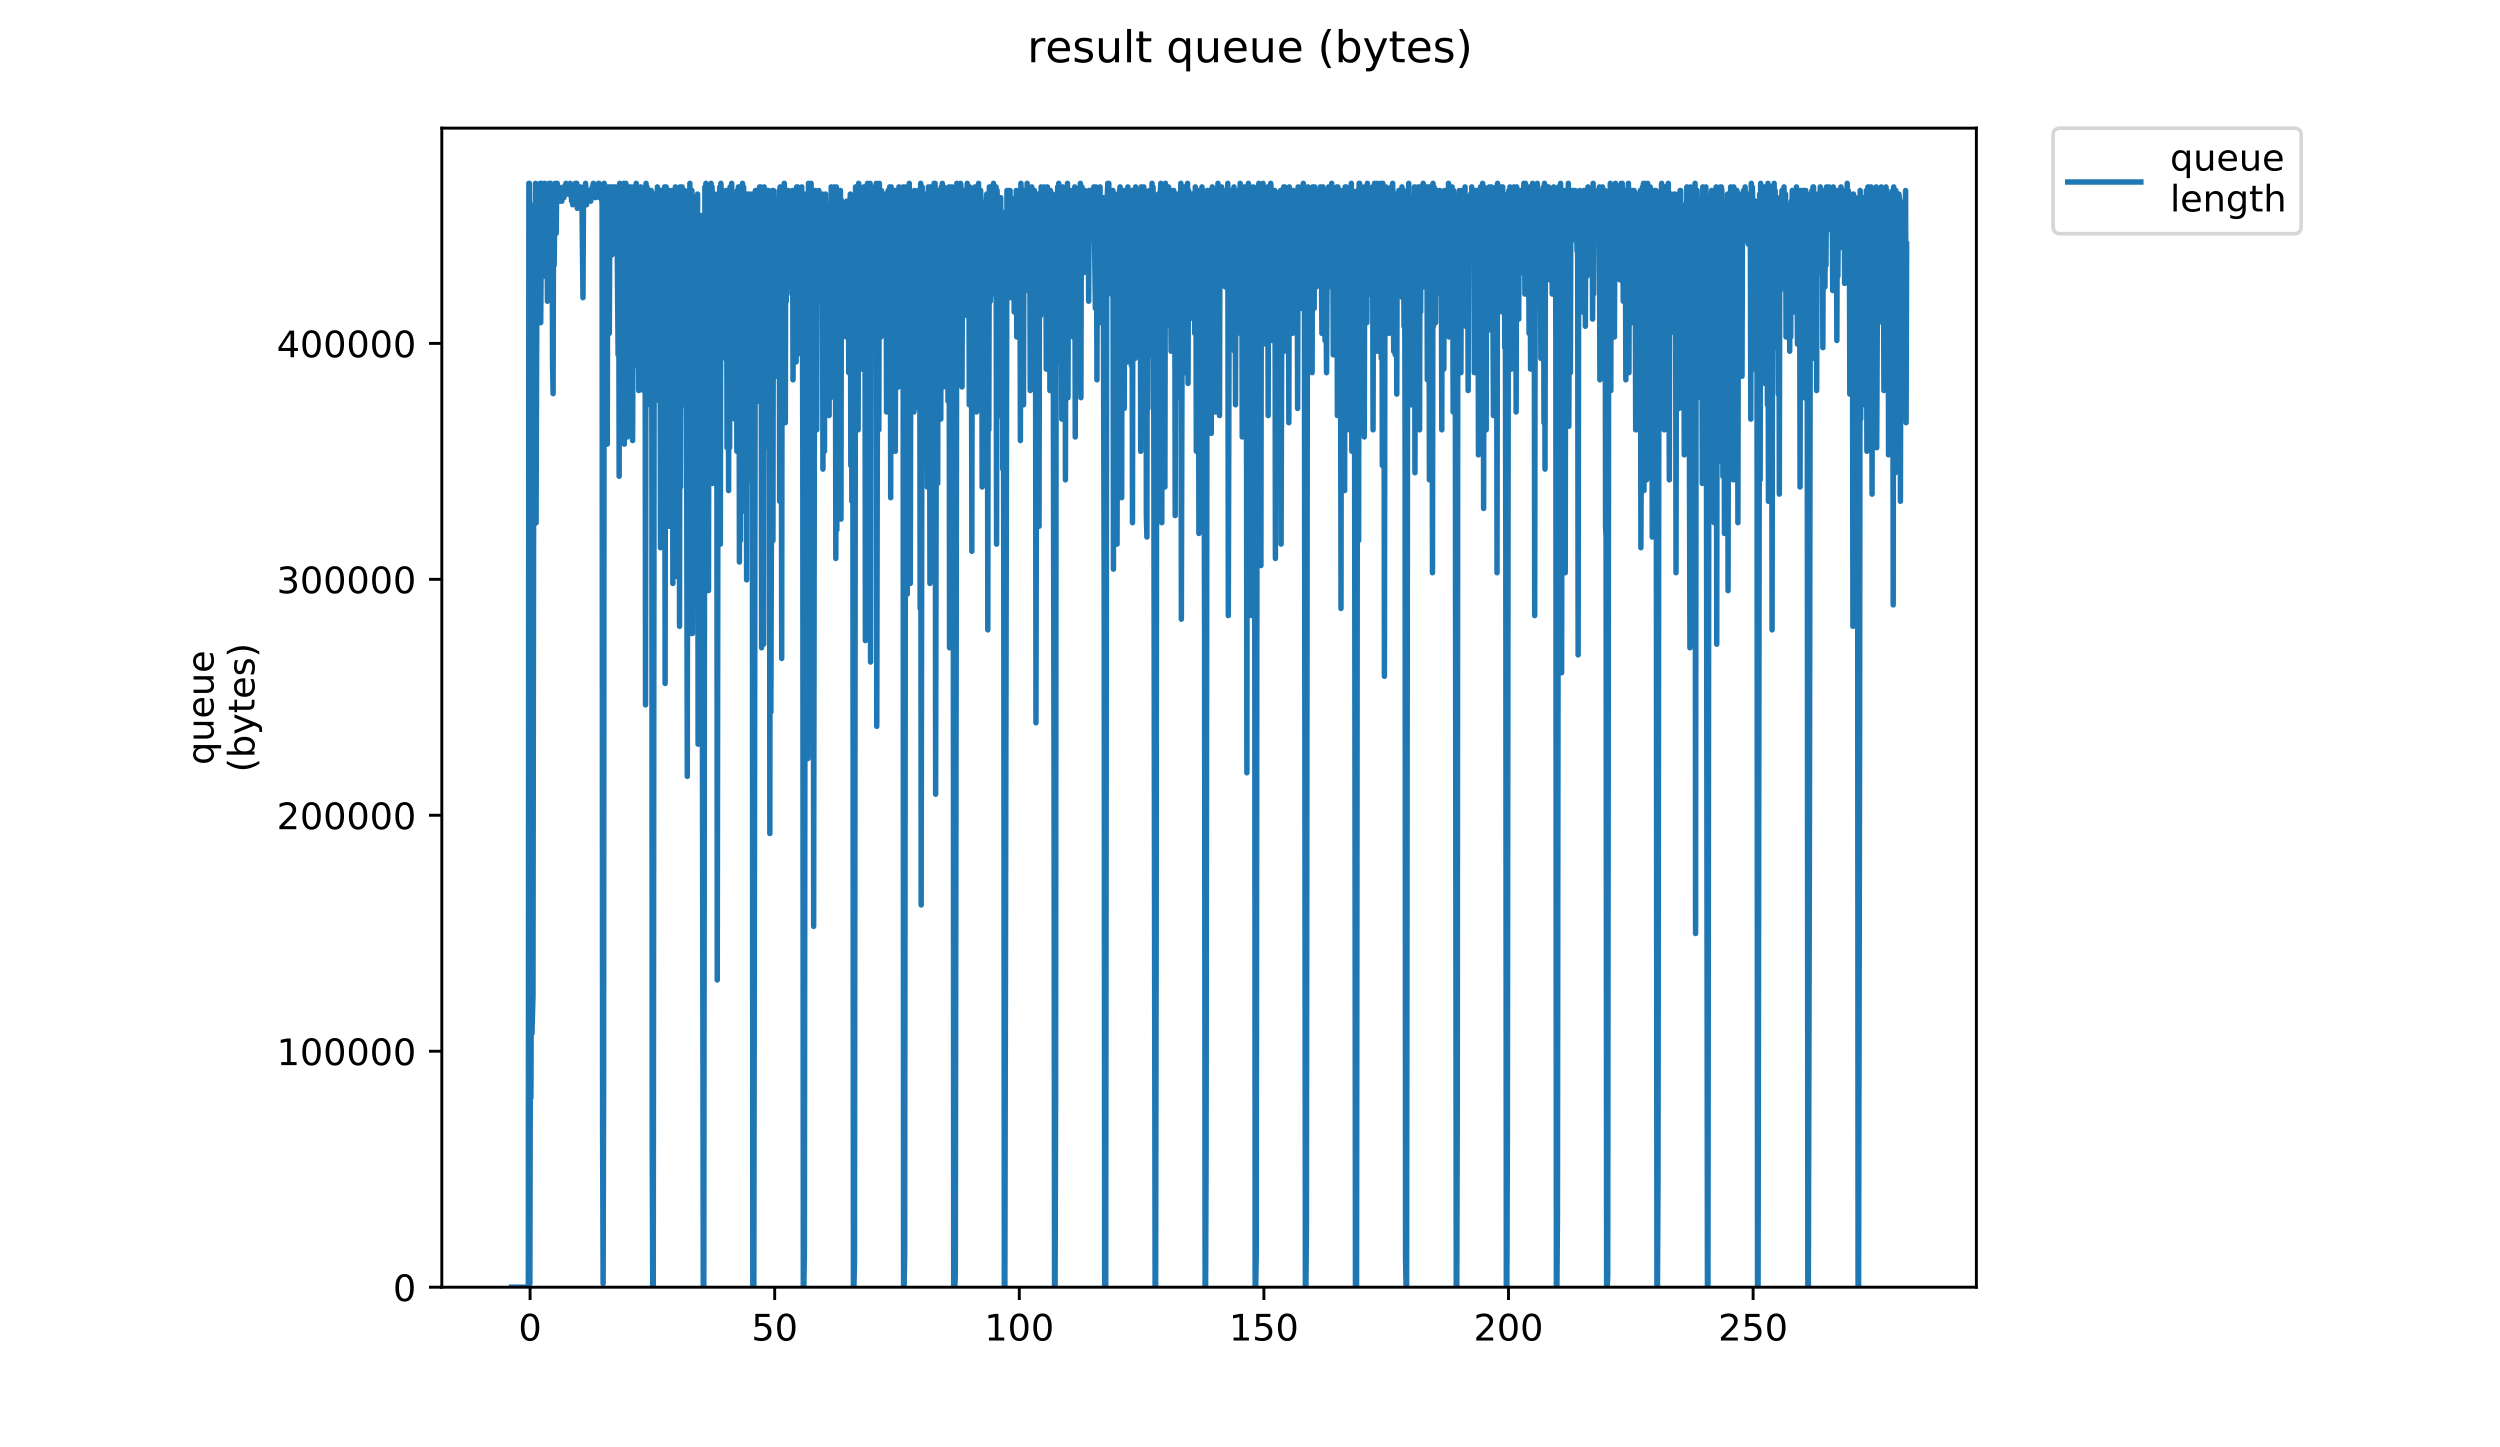<?xml version="1.0" encoding="utf-8" standalone="no"?>
<!DOCTYPE svg PUBLIC "-//W3C//DTD SVG 1.1//EN"
  "http://www.w3.org/Graphics/SVG/1.1/DTD/svg11.dtd">
<!-- Created with matplotlib (https://matplotlib.org/) -->
<svg height="396pt" version="1.1" viewBox="0 0 684 396" width="684pt" xmlns="http://www.w3.org/2000/svg" xmlns:xlink="http://www.w3.org/1999/xlink">
 <defs>
  <style type="text/css">
*{stroke-linecap:butt;stroke-linejoin:round;}
  </style>
 </defs>
 <g id="figure_1">
  <g id="patch_1">
   <path d="M 0 396 
L 684 396 
L 684 0 
L 0 0 
z
" style="fill:#ffffff;"/>
  </g>
  <g id="axes_1">
   <g id="patch_2">
    <path d="M 120.879 352.174 
L 540.734 352.174 
L 540.734 35.062 
L 120.879 35.062 
z
" style="fill:#ffffff;"/>
   </g>
   <g id="matplotlib.axis_1">
    <g id="xtick_1">
     <g id="line2d_1">
      <defs>
       <path d="M 0 0 
L 0 3.5 
" id="m4f553b111d" style="stroke:#000000;stroke-width:0.8;"/>
      </defs>
      <g>
       <use style="stroke:#000000;stroke-width:0.8;" x="145.031" xlink:href="#m4f553b111d" y="352.174"/>
      </g>
     </g>
     <g id="text_1">
      <!-- 0 -->
      <defs>
       <path d="M 31.781 66.406 
Q 24.172 66.406 20.328 58.906 
Q 16.5 51.422 16.5 36.375 
Q 16.5 21.391 20.328 13.891 
Q 24.172 6.391 31.781 6.391 
Q 39.453 6.391 43.281 13.891 
Q 47.125 21.391 47.125 36.375 
Q 47.125 51.422 43.281 58.906 
Q 39.453 66.406 31.781 66.406 
z
M 31.781 74.219 
Q 44.047 74.219 50.516 64.516 
Q 56.984 54.828 56.984 36.375 
Q 56.984 17.969 50.516 8.266 
Q 44.047 -1.422 31.781 -1.422 
Q 19.531 -1.422 13.062 8.266 
Q 6.594 17.969 6.594 36.375 
Q 6.594 54.828 13.062 64.516 
Q 19.531 74.219 31.781 74.219 
z
" id="DejaVuSans-48"/>
      </defs>
      <g transform="translate(141.849 366.773)scale(0.1 -0.1)">
       <use xlink:href="#DejaVuSans-48"/>
      </g>
     </g>
    </g>
    <g id="xtick_2">
     <g id="line2d_2">
      <g>
       <use style="stroke:#000000;stroke-width:0.8;" x="211.954" xlink:href="#m4f553b111d" y="352.174"/>
      </g>
     </g>
     <g id="text_2">
      <!-- 50 -->
      <defs>
       <path d="M 10.797 72.906 
L 49.516 72.906 
L 49.516 64.594 
L 19.828 64.594 
L 19.828 46.734 
Q 21.969 47.469 24.109 47.828 
Q 26.266 48.188 28.422 48.188 
Q 40.625 48.188 47.75 41.5 
Q 54.891 34.812 54.891 23.391 
Q 54.891 11.625 47.562 5.094 
Q 40.234 -1.422 26.906 -1.422 
Q 22.312 -1.422 17.547 -0.641 
Q 12.797 0.141 7.719 1.703 
L 7.719 11.625 
Q 12.109 9.234 16.797 8.062 
Q 21.484 6.891 26.703 6.891 
Q 35.156 6.891 40.078 11.328 
Q 45.016 15.766 45.016 23.391 
Q 45.016 31 40.078 35.438 
Q 35.156 39.891 26.703 39.891 
Q 22.75 39.891 18.812 39.016 
Q 14.891 38.141 10.797 36.281 
z
" id="DejaVuSans-53"/>
      </defs>
      <g transform="translate(205.591 366.773)scale(0.1 -0.1)">
       <use xlink:href="#DejaVuSans-53"/>
       <use x="63.623" xlink:href="#DejaVuSans-48"/>
      </g>
     </g>
    </g>
    <g id="xtick_3">
     <g id="line2d_3">
      <g>
       <use style="stroke:#000000;stroke-width:0.8;" x="278.877" xlink:href="#m4f553b111d" y="352.174"/>
      </g>
     </g>
     <g id="text_3">
      <!-- 100 -->
      <defs>
       <path d="M 12.406 8.297 
L 28.516 8.297 
L 28.516 63.922 
L 10.984 60.406 
L 10.984 69.391 
L 28.422 72.906 
L 38.281 72.906 
L 38.281 8.297 
L 54.391 8.297 
L 54.391 0 
L 12.406 0 
z
" id="DejaVuSans-49"/>
      </defs>
      <g transform="translate(269.333 366.773)scale(0.1 -0.1)">
       <use xlink:href="#DejaVuSans-49"/>
       <use x="63.623" xlink:href="#DejaVuSans-48"/>
       <use x="127.246" xlink:href="#DejaVuSans-48"/>
      </g>
     </g>
    </g>
    <g id="xtick_4">
     <g id="line2d_4">
      <g>
       <use style="stroke:#000000;stroke-width:0.8;" x="345.801" xlink:href="#m4f553b111d" y="352.174"/>
      </g>
     </g>
     <g id="text_4">
      <!-- 150 -->
      <g transform="translate(336.257 366.773)scale(0.1 -0.1)">
       <use xlink:href="#DejaVuSans-49"/>
       <use x="63.623" xlink:href="#DejaVuSans-53"/>
       <use x="127.246" xlink:href="#DejaVuSans-48"/>
      </g>
     </g>
    </g>
    <g id="xtick_5">
     <g id="line2d_5">
      <g>
       <use style="stroke:#000000;stroke-width:0.8;" x="412.724" xlink:href="#m4f553b111d" y="352.174"/>
      </g>
     </g>
     <g id="text_5">
      <!-- 200 -->
      <defs>
       <path d="M 19.188 8.297 
L 53.609 8.297 
L 53.609 0 
L 7.328 0 
L 7.328 8.297 
Q 12.938 14.109 22.625 23.891 
Q 32.328 33.688 34.812 36.531 
Q 39.547 41.844 41.422 45.531 
Q 43.312 49.219 43.312 52.781 
Q 43.312 58.594 39.234 62.25 
Q 35.156 65.922 28.609 65.922 
Q 23.969 65.922 18.812 64.312 
Q 13.672 62.703 7.812 59.422 
L 7.812 69.391 
Q 13.766 71.781 18.938 73 
Q 24.125 74.219 28.422 74.219 
Q 39.75 74.219 46.484 68.547 
Q 53.219 62.891 53.219 53.422 
Q 53.219 48.922 51.531 44.891 
Q 49.859 40.875 45.406 35.406 
Q 44.188 33.984 37.641 27.219 
Q 31.109 20.453 19.188 8.297 
z
" id="DejaVuSans-50"/>
      </defs>
      <g transform="translate(403.18 366.773)scale(0.1 -0.1)">
       <use xlink:href="#DejaVuSans-50"/>
       <use x="63.623" xlink:href="#DejaVuSans-48"/>
       <use x="127.246" xlink:href="#DejaVuSans-48"/>
      </g>
     </g>
    </g>
    <g id="xtick_6">
     <g id="line2d_6">
      <g>
       <use style="stroke:#000000;stroke-width:0.8;" x="479.647" xlink:href="#m4f553b111d" y="352.174"/>
      </g>
     </g>
     <g id="text_6">
      <!-- 250 -->
      <g transform="translate(470.103 366.773)scale(0.1 -0.1)">
       <use xlink:href="#DejaVuSans-50"/>
       <use x="63.623" xlink:href="#DejaVuSans-53"/>
       <use x="127.246" xlink:href="#DejaVuSans-48"/>
      </g>
     </g>
    </g>
   </g>
   <g id="matplotlib.axis_2">
    <g id="ytick_1">
     <g id="line2d_7">
      <defs>
       <path d="M 0 0 
L -3.5 0 
" id="m28a687c465" style="stroke:#000000;stroke-width:0.8;"/>
      </defs>
      <g>
       <use style="stroke:#000000;stroke-width:0.8;" x="120.879" xlink:href="#m28a687c465" y="352.174"/>
      </g>
     </g>
     <g id="text_7">
      <!-- 0 -->
      <g transform="translate(107.516 355.973)scale(0.1 -0.1)">
       <use xlink:href="#DejaVuSans-48"/>
      </g>
     </g>
    </g>
    <g id="ytick_2">
     <g id="line2d_8">
      <g>
       <use style="stroke:#000000;stroke-width:0.8;" x="120.879" xlink:href="#m28a687c465" y="287.618"/>
      </g>
     </g>
     <g id="text_8">
      <!-- 100000 -->
      <g transform="translate(75.704 291.417)scale(0.1 -0.1)">
       <use xlink:href="#DejaVuSans-49"/>
       <use x="63.623" xlink:href="#DejaVuSans-48"/>
       <use x="127.246" xlink:href="#DejaVuSans-48"/>
       <use x="190.869" xlink:href="#DejaVuSans-48"/>
       <use x="254.492" xlink:href="#DejaVuSans-48"/>
       <use x="318.115" xlink:href="#DejaVuSans-48"/>
      </g>
     </g>
    </g>
    <g id="ytick_3">
     <g id="line2d_9">
      <g>
       <use style="stroke:#000000;stroke-width:0.8;" x="120.879" xlink:href="#m28a687c465" y="223.062"/>
      </g>
     </g>
     <g id="text_9">
      <!-- 200000 -->
      <g transform="translate(75.704 226.861)scale(0.1 -0.1)">
       <use xlink:href="#DejaVuSans-50"/>
       <use x="63.623" xlink:href="#DejaVuSans-48"/>
       <use x="127.246" xlink:href="#DejaVuSans-48"/>
       <use x="190.869" xlink:href="#DejaVuSans-48"/>
       <use x="254.492" xlink:href="#DejaVuSans-48"/>
       <use x="318.115" xlink:href="#DejaVuSans-48"/>
      </g>
     </g>
    </g>
    <g id="ytick_4">
     <g id="line2d_10">
      <g>
       <use style="stroke:#000000;stroke-width:0.8;" x="120.879" xlink:href="#m28a687c465" y="158.505"/>
      </g>
     </g>
     <g id="text_10">
      <!-- 300000 -->
      <defs>
       <path d="M 40.578 39.312 
Q 47.656 37.797 51.625 33 
Q 55.609 28.219 55.609 21.188 
Q 55.609 10.406 48.188 4.484 
Q 40.766 -1.422 27.094 -1.422 
Q 22.516 -1.422 17.656 -0.516 
Q 12.797 0.391 7.625 2.203 
L 7.625 11.719 
Q 11.719 9.328 16.594 8.109 
Q 21.484 6.891 26.812 6.891 
Q 36.078 6.891 40.938 10.547 
Q 45.797 14.203 45.797 21.188 
Q 45.797 27.641 41.281 31.266 
Q 36.766 34.906 28.719 34.906 
L 20.219 34.906 
L 20.219 43.016 
L 29.109 43.016 
Q 36.375 43.016 40.234 45.922 
Q 44.094 48.828 44.094 54.297 
Q 44.094 59.906 40.109 62.906 
Q 36.141 65.922 28.719 65.922 
Q 24.656 65.922 20.016 65.031 
Q 15.375 64.156 9.812 62.312 
L 9.812 71.094 
Q 15.438 72.656 20.344 73.438 
Q 25.25 74.219 29.594 74.219 
Q 40.828 74.219 47.359 69.109 
Q 53.906 64.016 53.906 55.328 
Q 53.906 49.266 50.438 45.094 
Q 46.969 40.922 40.578 39.312 
z
" id="DejaVuSans-51"/>
      </defs>
      <g transform="translate(75.704 162.305)scale(0.1 -0.1)">
       <use xlink:href="#DejaVuSans-51"/>
       <use x="63.623" xlink:href="#DejaVuSans-48"/>
       <use x="127.246" xlink:href="#DejaVuSans-48"/>
       <use x="190.869" xlink:href="#DejaVuSans-48"/>
       <use x="254.492" xlink:href="#DejaVuSans-48"/>
       <use x="318.115" xlink:href="#DejaVuSans-48"/>
      </g>
     </g>
    </g>
    <g id="ytick_5">
     <g id="line2d_11">
      <g>
       <use style="stroke:#000000;stroke-width:0.8;" x="120.879" xlink:href="#m28a687c465" y="93.949"/>
      </g>
     </g>
     <g id="text_11">
      <!-- 400000 -->
      <defs>
       <path d="M 37.797 64.312 
L 12.891 25.391 
L 37.797 25.391 
z
M 35.203 72.906 
L 47.609 72.906 
L 47.609 25.391 
L 58.016 25.391 
L 58.016 17.188 
L 47.609 17.188 
L 47.609 0 
L 37.797 0 
L 37.797 17.188 
L 4.891 17.188 
L 4.891 26.703 
z
" id="DejaVuSans-52"/>
      </defs>
      <g transform="translate(75.704 97.748)scale(0.1 -0.1)">
       <use xlink:href="#DejaVuSans-52"/>
       <use x="63.623" xlink:href="#DejaVuSans-48"/>
       <use x="127.246" xlink:href="#DejaVuSans-48"/>
       <use x="190.869" xlink:href="#DejaVuSans-48"/>
       <use x="254.492" xlink:href="#DejaVuSans-48"/>
       <use x="318.115" xlink:href="#DejaVuSans-48"/>
      </g>
     </g>
    </g>
    <g id="text_12">
     <!-- queue -->
     <defs>
      <path d="M 14.797 27.297 
Q 14.797 17.391 18.875 11.75 
Q 22.953 6.109 30.078 6.109 
Q 37.203 6.109 41.297 11.75 
Q 45.406 17.391 45.406 27.297 
Q 45.406 37.203 41.297 42.844 
Q 37.203 48.484 30.078 48.484 
Q 22.953 48.484 18.875 42.844 
Q 14.797 37.203 14.797 27.297 
z
M 45.406 8.203 
Q 42.578 3.328 38.25 0.953 
Q 33.938 -1.422 27.875 -1.422 
Q 17.969 -1.422 11.734 6.484 
Q 5.516 14.406 5.516 27.297 
Q 5.516 40.188 11.734 48.094 
Q 17.969 56 27.875 56 
Q 33.938 56 38.25 53.625 
Q 42.578 51.266 45.406 46.391 
L 45.406 54.688 
L 54.391 54.688 
L 54.391 -20.797 
L 45.406 -20.797 
z
" id="DejaVuSans-113"/>
      <path d="M 8.5 21.578 
L 8.5 54.688 
L 17.484 54.688 
L 17.484 21.922 
Q 17.484 14.156 20.5 10.266 
Q 23.531 6.391 29.594 6.391 
Q 36.859 6.391 41.078 11.031 
Q 45.312 15.672 45.312 23.688 
L 45.312 54.688 
L 54.297 54.688 
L 54.297 0 
L 45.312 0 
L 45.312 8.406 
Q 42.047 3.422 37.719 1 
Q 33.406 -1.422 27.688 -1.422 
Q 18.266 -1.422 13.375 4.438 
Q 8.5 10.297 8.5 21.578 
z
M 31.109 56 
z
" id="DejaVuSans-117"/>
      <path d="M 56.203 29.594 
L 56.203 25.203 
L 14.891 25.203 
Q 15.484 15.922 20.484 11.062 
Q 25.484 6.203 34.422 6.203 
Q 39.594 6.203 44.453 7.469 
Q 49.312 8.734 54.109 11.281 
L 54.109 2.781 
Q 49.266 0.734 44.188 -0.344 
Q 39.109 -1.422 33.891 -1.422 
Q 20.797 -1.422 13.156 6.188 
Q 5.516 13.812 5.516 26.812 
Q 5.516 40.234 12.766 48.109 
Q 20.016 56 32.328 56 
Q 43.359 56 49.781 48.891 
Q 56.203 41.797 56.203 29.594 
z
M 47.219 32.234 
Q 47.125 39.594 43.094 43.984 
Q 39.062 48.391 32.422 48.391 
Q 24.906 48.391 20.391 44.141 
Q 15.875 39.891 15.188 32.172 
z
" id="DejaVuSans-101"/>
     </defs>
     <g transform="translate(58.426 209.283)rotate(-90)scale(0.1 -0.1)">
      <use xlink:href="#DejaVuSans-113"/>
      <use x="63.477" xlink:href="#DejaVuSans-117"/>
      <use x="126.855" xlink:href="#DejaVuSans-101"/>
      <use x="188.379" xlink:href="#DejaVuSans-117"/>
      <use x="251.758" xlink:href="#DejaVuSans-101"/>
     </g>
     <!-- (bytes) -->
     <defs>
      <path d="M 31 75.875 
Q 24.469 64.656 21.281 53.656 
Q 18.109 42.672 18.109 31.391 
Q 18.109 20.125 21.312 9.062 
Q 24.516 -2 31 -13.188 
L 23.188 -13.188 
Q 15.875 -1.703 12.234 9.375 
Q 8.594 20.453 8.594 31.391 
Q 8.594 42.281 12.203 53.312 
Q 15.828 64.359 23.188 75.875 
z
" id="DejaVuSans-40"/>
      <path d="M 48.688 27.297 
Q 48.688 37.203 44.609 42.844 
Q 40.531 48.484 33.406 48.484 
Q 26.266 48.484 22.188 42.844 
Q 18.109 37.203 18.109 27.297 
Q 18.109 17.391 22.188 11.75 
Q 26.266 6.109 33.406 6.109 
Q 40.531 6.109 44.609 11.75 
Q 48.688 17.391 48.688 27.297 
z
M 18.109 46.391 
Q 20.953 51.266 25.266 53.625 
Q 29.594 56 35.594 56 
Q 45.562 56 51.781 48.094 
Q 58.016 40.188 58.016 27.297 
Q 58.016 14.406 51.781 6.484 
Q 45.562 -1.422 35.594 -1.422 
Q 29.594 -1.422 25.266 0.953 
Q 20.953 3.328 18.109 8.203 
L 18.109 0 
L 9.078 0 
L 9.078 75.984 
L 18.109 75.984 
z
" id="DejaVuSans-98"/>
      <path d="M 32.172 -5.078 
Q 28.375 -14.844 24.75 -17.812 
Q 21.141 -20.797 15.094 -20.797 
L 7.906 -20.797 
L 7.906 -13.281 
L 13.188 -13.281 
Q 16.891 -13.281 18.938 -11.516 
Q 21 -9.766 23.484 -3.219 
L 25.094 0.875 
L 2.984 54.688 
L 12.5 54.688 
L 29.594 11.922 
L 46.688 54.688 
L 56.203 54.688 
z
" id="DejaVuSans-121"/>
      <path d="M 18.312 70.219 
L 18.312 54.688 
L 36.812 54.688 
L 36.812 47.703 
L 18.312 47.703 
L 18.312 18.016 
Q 18.312 11.328 20.141 9.422 
Q 21.969 7.516 27.594 7.516 
L 36.812 7.516 
L 36.812 0 
L 27.594 0 
Q 17.188 0 13.234 3.875 
Q 9.281 7.766 9.281 18.016 
L 9.281 47.703 
L 2.688 47.703 
L 2.688 54.688 
L 9.281 54.688 
L 9.281 70.219 
z
" id="DejaVuSans-116"/>
      <path d="M 44.281 53.078 
L 44.281 44.578 
Q 40.484 46.531 36.375 47.5 
Q 32.281 48.484 27.875 48.484 
Q 21.188 48.484 17.844 46.438 
Q 14.5 44.391 14.5 40.281 
Q 14.5 37.156 16.891 35.375 
Q 19.281 33.594 26.516 31.984 
L 29.594 31.297 
Q 39.156 29.25 43.188 25.516 
Q 47.219 21.781 47.219 15.094 
Q 47.219 7.469 41.188 3.016 
Q 35.156 -1.422 24.609 -1.422 
Q 20.219 -1.422 15.453 -0.562 
Q 10.688 0.297 5.422 2 
L 5.422 11.281 
Q 10.406 8.688 15.234 7.391 
Q 20.062 6.109 24.812 6.109 
Q 31.156 6.109 34.562 8.281 
Q 37.984 10.453 37.984 14.406 
Q 37.984 18.062 35.516 20.016 
Q 33.062 21.969 24.703 23.781 
L 21.578 24.516 
Q 13.234 26.266 9.516 29.906 
Q 5.812 33.547 5.812 39.891 
Q 5.812 47.609 11.281 51.797 
Q 16.75 56 26.812 56 
Q 31.781 56 36.172 55.266 
Q 40.578 54.547 44.281 53.078 
z
" id="DejaVuSans-115"/>
      <path d="M 8.016 75.875 
L 15.828 75.875 
Q 23.141 64.359 26.781 53.312 
Q 30.422 42.281 30.422 31.391 
Q 30.422 20.453 26.781 9.375 
Q 23.141 -1.703 15.828 -13.188 
L 8.016 -13.188 
Q 14.5 -2 17.703 9.062 
Q 20.906 20.125 20.906 31.391 
Q 20.906 42.672 17.703 53.656 
Q 14.5 64.656 8.016 75.875 
z
" id="DejaVuSans-41"/>
     </defs>
     <g transform="translate(69.624 211.295)rotate(-90)scale(0.1 -0.1)">
      <use xlink:href="#DejaVuSans-40"/>
      <use x="39.014" xlink:href="#DejaVuSans-98"/>
      <use x="102.49" xlink:href="#DejaVuSans-121"/>
      <use x="161.67" xlink:href="#DejaVuSans-116"/>
      <use x="200.879" xlink:href="#DejaVuSans-101"/>
      <use x="262.402" xlink:href="#DejaVuSans-115"/>
      <use x="314.502" xlink:href="#DejaVuSans-41"/>
     </g>
    </g>
   </g>
   <g id="line2d_12">
    <path clip-path="url(#p587ecca60b)" d="M 139.963 352.174 
L 144.553 352.174 
L 144.693 50.163 
L 144.834 50.163 
L 144.975 351.197 
L 145.116 275.938 
L 145.257 300.373 
L 145.4 252.481 
L 145.541 282.78 
L 145.823 272.58 
L 146.104 56.021 
L 146.246 57.982 
L 146.387 63.846 
L 146.528 50.163 
L 146.669 143.076 
L 146.951 57.005 
L 147.092 78.507 
L 147.233 70.688 
L 147.375 53.095 
L 147.515 52.118 
L 147.657 53.095 
L 147.798 50.163 
L 147.94 88.281 
L 148.222 50.163 
L 148.363 61.892 
L 148.504 51.14 
L 148.645 51.14 
L 148.786 53.095 
L 148.929 75.575 
L 149.07 50.163 
L 149.211 56.021 
L 149.352 52.118 
L 149.493 54.073 
L 149.634 51.14 
L 149.775 82.417 
L 149.916 51.609 
L 150.057 52.033 
L 150.198 50.163 
L 150.339 50.163 
L 150.48 54.073 
L 150.62 50.163 
L 150.762 51.14 
L 150.902 54.073 
L 151.043 51.14 
L 151.184 99.962 
L 151.325 107.701 
L 151.466 52.118 
L 151.607 72.6 
L 151.89 50.163 
L 152.03 52.118 
L 152.172 63.846 
L 152.312 51.14 
L 152.453 50.163 
L 152.734 53.053 
L 152.875 51.14 
L 153.016 52.118 
L 153.157 52.118 
L 153.298 55.05 
L 153.438 52.118 
L 153.579 52.118 
L 153.72 55.05 
L 153.861 52.07 
L 154.002 52.967 
L 154.143 51.14 
L 154.284 54.073 
L 154.567 51.14 
L 154.707 51.14 
L 154.848 50.163 
L 154.989 53.095 
L 155.27 51.14 
L 155.41 53.095 
L 155.551 53.095 
L 155.692 51.14 
L 155.833 52.118 
L 155.974 50.163 
L 156.115 51.14 
L 156.397 55.05 
L 156.538 53.095 
L 156.679 56.021 
L 156.82 53.095 
L 156.961 55.05 
L 157.103 52.118 
L 157.245 52.118 
L 157.386 50.163 
L 157.527 51.14 
L 157.668 50.163 
L 157.809 50.163 
L 157.95 57.005 
L 158.091 52.118 
L 158.232 52.118 
L 158.373 53.095 
L 158.514 52.118 
L 158.655 52.118 
L 158.796 51.14 
L 159.079 54.073 
L 159.22 55.05 
L 159.503 81.439 
L 159.644 53.095 
L 159.784 51.14 
L 159.925 54.073 
L 160.206 50.163 
L 160.347 52.118 
L 160.488 56.021 
L 160.629 52.118 
L 160.77 55.05 
L 160.911 52.118 
L 161.053 53.095 
L 161.194 53.095 
L 161.336 52.118 
L 161.478 53.095 
L 161.619 55.05 
L 161.761 52.118 
L 161.902 52.118 
L 162.044 51.14 
L 162.185 51.14 
L 162.327 50.163 
L 162.469 52.118 
L 162.61 52.118 
L 162.752 51.14 
L 162.894 54.073 
L 163.035 51.14 
L 163.317 51.14 
L 163.458 53.095 
L 163.599 52.118 
L 163.74 50.163 
L 163.881 50.163 
L 164.023 54.073 
L 164.164 54.073 
L 164.306 52.118 
L 164.448 53.095 
L 164.589 53.095 
L 164.731 56.021 
L 164.872 310.147 
L 165.013 351.197 
L 165.154 296.463 
L 165.296 50.163 
L 165.72 55.05 
L 165.862 96.1 
L 166.003 53.095 
L 166.145 121.512 
L 166.286 51.14 
L 166.427 86.326 
L 166.568 51.14 
L 166.709 91.213 
L 166.851 57.982 
L 166.993 51.14 
L 167.134 51.14 
L 167.418 69.711 
L 167.558 51.14 
L 167.7 60.914 
L 167.842 54.073 
L 167.984 67.756 
L 168.125 68.733 
L 168.267 51.14 
L 168.408 51.14 
L 168.549 65.801 
L 168.69 54.073 
L 168.832 61.892 
L 169.115 97.077 
L 169.257 52.118 
L 169.398 130.308 
L 169.54 50.163 
L 169.681 54.073 
L 169.823 101.964 
L 169.964 52.118 
L 170.106 73.62 
L 170.389 54.073 
L 170.53 54.073 
L 170.672 50.163 
L 170.813 121.512 
L 170.955 54.073 
L 171.096 94.145 
L 171.238 50.163 
L 171.38 53.095 
L 171.521 53.095 
L 171.662 119.557 
L 171.803 52.118 
L 171.945 91.213 
L 172.086 51.14 
L 172.37 65.801 
L 172.511 60.914 
L 172.653 52.118 
L 172.794 51.14 
L 172.936 54.073 
L 173.077 120.535 
L 173.36 53.095 
L 173.502 51.14 
L 173.644 67.756 
L 173.785 51.14 
L 173.925 100.01 
L 174.067 50.163 
L 174.208 83.394 
L 174.349 55.05 
L 174.491 72.643 
L 174.632 51.14 
L 174.774 106.851 
L 174.915 56.021 
L 175.056 71.665 
L 175.197 52.118 
L 175.339 51.14 
L 175.48 77.53 
L 175.622 52.118 
L 175.764 65.801 
L 175.905 56.021 
L 176.047 106.851 
L 176.188 52.118 
L 176.33 78.507 
L 176.471 51.14 
L 176.613 192.86 
L 176.755 50.163 
L 176.895 85.349 
L 177.037 51.14 
L 177.178 68.733 
L 177.319 57.005 
L 177.461 61.892 
L 177.743 52.118 
L 177.884 110.761 
L 178.026 57.982 
L 178.167 52.118 
L 178.308 53.095 
L 178.449 314.056 
L 178.59 352.174 
L 178.731 352.174 
L 179.013 53.095 
L 179.153 53.095 
L 179.294 56.021 
L 179.576 94.145 
L 179.858 51.14 
L 179.999 87.304 
L 180.14 59.937 
L 180.28 55.05 
L 180.421 109.783 
L 180.562 53.095 
L 180.702 149.856 
L 180.843 52.118 
L 180.985 127.376 
L 181.126 52.118 
L 181.267 83.394 
L 181.407 55.05 
L 181.69 53.095 
L 181.831 51.14 
L 181.973 186.997 
L 182.114 54.073 
L 182.255 51.14 
L 182.396 53.095 
L 182.539 61.892 
L 182.679 54.073 
L 182.82 98.055 
L 182.961 56.021 
L 183.103 143.992 
L 183.244 52.118 
L 183.385 77.53 
L 183.526 79.485 
L 183.668 60.914 
L 183.809 91.213 
L 183.95 52.118 
L 184.091 159.63 
L 184.233 55.05 
L 184.374 83.394 
L 184.515 57.005 
L 184.656 105.874 
L 184.797 51.14 
L 184.938 157.675 
L 185.08 54.073 
L 185.221 108.806 
L 185.362 57.005 
L 185.644 144.969 
L 185.785 54.073 
L 185.925 171.358 
L 186.066 51.14 
L 186.207 133.241 
L 186.349 52.118 
L 186.49 70.688 
L 186.631 51.14 
L 186.913 110.761 
L 187.054 77.53 
L 187.195 82.417 
L 187.336 52.118 
L 187.477 91.213 
L 187.618 54.073 
L 187.76 69.711 
L 188.042 212.409 
L 188.183 90.236 
L 188.323 120.535 
L 188.464 54.073 
L 188.605 87.304 
L 188.746 50.163 
L 188.887 63.846 
L 189.028 54.073 
L 189.168 173.313 
L 189.309 52.118 
L 189.45 173.313 
L 189.592 56.021 
L 189.732 147.908 
L 189.873 56.021 
L 190.014 54.073 
L 190.295 96.1 
L 190.577 54.073 
L 190.718 90.236 
L 190.859 53.095 
L 191 203.612 
L 191.14 87.304 
L 191.281 109.783 
L 191.704 58.959 
L 191.845 86.326 
L 191.987 73.62 
L 192.413 352.174 
L 192.562 352.174 
L 192.854 51.14 
L 192.995 117.602 
L 193.137 50.163 
L 193.278 114.67 
L 193.419 53.095 
L 193.56 127.376 
L 193.702 52.118 
L 193.844 161.585 
L 193.985 55.05 
L 194.127 59.937 
L 194.268 58.959 
L 194.409 96.1 
L 194.55 50.163 
L 194.691 95.123 
L 194.832 51.14 
L 194.973 132.263 
L 195.114 54.073 
L 195.255 67.756 
L 195.536 53.095 
L 195.677 64.824 
L 195.818 65.801 
L 195.959 64.824 
L 196.1 54.073 
L 196.24 268.119 
L 196.522 53.095 
L 196.663 56.021 
L 196.944 51.14 
L 197.086 148.879 
L 197.227 50.163 
L 197.509 55.05 
L 197.65 55.05 
L 197.791 62.869 
L 197.932 90.236 
L 198.073 56.021 
L 198.214 77.53 
L 198.355 53.095 
L 198.496 98.055 
L 198.637 52.118 
L 198.778 58.959 
L 198.919 122.489 
L 199.06 52.118 
L 199.202 58.959 
L 199.343 134.218 
L 199.483 53.095 
L 199.624 122.489 
L 199.766 51.14 
L 200.048 74.598 
L 200.19 50.163 
L 200.331 64.824 
L 200.472 107.829 
L 200.613 58.959 
L 200.754 109.783 
L 200.894 83.394 
L 201.035 114.67 
L 201.177 53.095 
L 201.318 87.304 
L 201.458 54.073 
L 201.599 123.467 
L 201.74 52.118 
L 201.881 101.964 
L 202.022 51.14 
L 202.162 55.05 
L 202.303 153.766 
L 202.445 51.14 
L 202.586 147.908 
L 202.727 65.801 
L 202.867 73.62 
L 203.149 50.163 
L 203.29 133.241 
L 203.431 51.14 
L 203.572 55.05 
L 203.713 65.801 
L 203.854 66.779 
L 203.995 140.082 
L 204.135 53.095 
L 204.276 158.652 
L 204.417 54.073 
L 204.558 128.354 
L 204.699 53.095 
L 204.839 96.1 
L 204.98 53.095 
L 205.121 131.286 
L 205.262 54.073 
L 205.403 126.399 
L 205.544 56.021 
L 205.684 53.095 
L 205.826 54.073 
L 205.967 352.174 
L 206.252 352.174 
L 206.677 52.118 
L 206.818 68.733 
L 206.959 70.688 
L 207.1 52.118 
L 207.382 70.688 
L 207.522 109.783 
L 207.664 54.073 
L 207.805 51.14 
L 207.946 63.846 
L 208.087 51.14 
L 208.228 53.095 
L 208.369 177.223 
L 208.51 57.005 
L 208.651 115.648 
L 208.792 54.073 
L 208.933 176.245 
L 209.074 51.14 
L 209.215 91.213 
L 209.497 67.756 
L 209.638 62.869 
L 209.779 52.118 
L 210.062 86.326 
L 210.203 52.118 
L 210.344 122.489 
L 210.486 55.05 
L 210.628 228.047 
L 210.768 71.665 
L 210.909 194.816 
L 211.332 52.118 
L 211.474 147.908 
L 211.615 52.118 
L 211.897 83.394 
L 212.038 55.05 
L 212.179 57.005 
L 212.32 55.05 
L 212.461 102.942 
L 212.602 56.021 
L 212.743 84.371 
L 212.884 54.073 
L 213.025 100.01 
L 213.166 52.118 
L 213.307 137.15 
L 213.448 51.14 
L 213.589 98.055 
L 213.73 57.005 
L 213.871 180.155 
L 214.012 55.05 
L 214.152 72.616 
L 214.293 55.05 
L 214.434 68.733 
L 214.575 50.163 
L 214.716 54.073 
L 214.857 115.648 
L 214.997 52.118 
L 215.139 82.417 
L 215.279 63.846 
L 215.42 74.598 
L 215.562 70.688 
L 215.703 52.118 
L 215.844 77.53 
L 215.985 53.095 
L 216.127 73.62 
L 216.267 64.824 
L 216.408 78.507 
L 216.549 55.05 
L 216.689 80.462 
L 216.83 52.118 
L 216.97 103.919 
L 217.111 81.439 
L 217.393 92.19 
L 217.533 57.982 
L 217.674 54.073 
L 217.814 99.032 
L 217.955 51.14 
L 218.095 97.077 
L 218.236 51.14 
L 218.376 77.53 
L 218.517 53.095 
L 218.658 57.982 
L 218.798 75.575 
L 218.939 57.982 
L 219.079 76.552 
L 219.22 71.665 
L 219.36 51.14 
L 219.5 61.892 
L 219.641 125.421 
L 219.785 352.174 
L 219.933 352.174 
L 220.082 342.4 
L 220.363 54.073 
L 220.503 53.095 
L 220.644 90.236 
L 220.784 53.095 
L 220.925 58.959 
L 221.066 207.522 
L 221.208 50.163 
L 221.491 97.077 
L 221.631 52.118 
L 221.772 54.073 
L 221.913 50.163 
L 222.053 65.801 
L 222.194 53.095 
L 222.334 197.748 
L 222.475 57.982 
L 222.616 253.459 
L 222.897 54.073 
L 223.038 52.118 
L 223.46 117.602 
L 223.602 59.937 
L 223.742 53.041 
L 223.885 63.846 
L 224.026 52.118 
L 224.167 82.417 
L 224.45 54.073 
L 224.731 75.575 
L 225.012 53.095 
L 225.153 128.354 
L 225.294 65.801 
L 225.435 123.467 
L 225.576 123.467 
L 225.716 55.05 
L 225.857 53.095 
L 225.998 107.829 
L 226.138 56.021 
L 226.42 108.806 
L 226.562 97.077 
L 226.704 95.123 
L 226.845 113.693 
L 226.986 57.005 
L 227.127 73.62 
L 227.268 108.806 
L 227.408 51.14 
L 227.69 71.665 
L 227.832 52.118 
L 227.973 53.095 
L 228.114 90.236 
L 228.255 51.14 
L 228.396 79.485 
L 228.536 56.021 
L 228.677 152.788 
L 228.818 51.14 
L 228.959 144.969 
L 229.1 96.1 
L 229.242 117.602 
L 229.383 57.005 
L 229.524 113.693 
L 229.665 54.073 
L 229.806 129.331 
L 229.947 52.118 
L 230.087 142.037 
L 230.228 54.829 
L 230.37 88.281 
L 230.511 56.021 
L 230.652 61.892 
L 230.794 57.982 
L 231.078 90.236 
L 231.22 90.236 
L 231.361 58.959 
L 231.503 92.19 
L 231.645 55.05 
L 231.787 56.021 
L 231.929 75.575 
L 232.072 57.005 
L 232.214 101.964 
L 232.356 100.01 
L 232.498 57.982 
L 232.64 53.095 
L 232.782 127.376 
L 232.924 54.073 
L 233.065 137.15 
L 233.207 73.62 
L 233.349 123.467 
L 233.491 352.174 
L 233.634 352.174 
L 233.785 345.332 
L 234.073 51.14 
L 234.214 108.806 
L 234.356 51.14 
L 234.498 57.982 
L 234.64 56.021 
L 234.783 117.602 
L 234.925 50.163 
L 235.067 76.552 
L 235.349 51.14 
L 235.491 81.439 
L 235.633 60.914 
L 235.774 100.987 
L 235.916 71.665 
L 236.058 84.371 
L 236.341 51.14 
L 236.483 100.987 
L 236.624 55.05 
L 236.766 175.268 
L 236.907 76.552 
L 237.19 52.118 
L 237.333 50.163 
L 237.616 57.982 
L 237.757 96.1 
L 237.899 54.073 
L 238.041 50.163 
L 238.182 181.132 
L 238.324 54.073 
L 238.465 60.914 
L 238.607 78.507 
L 238.749 54.073 
L 238.89 78.507 
L 239.032 52.118 
L 239.173 51.14 
L 239.315 51.14 
L 239.456 58.959 
L 239.74 50.163 
L 239.882 198.725 
L 240.165 54.073 
L 240.306 55.05 
L 240.447 117.602 
L 240.588 50.163 
L 240.729 67.756 
L 240.87 52.118 
L 241.011 92.19 
L 241.151 52.118 
L 241.293 55.05 
L 241.433 54.073 
L 241.574 74.598 
L 241.715 58.959 
L 241.856 61.892 
L 241.997 53.095 
L 242.137 76.552 
L 242.278 73.62 
L 242.419 60.914 
L 242.56 112.716 
L 242.701 77.53 
L 242.842 112.716 
L 242.983 52.118 
L 243.124 55.05 
L 243.265 92.19 
L 243.408 51.14 
L 243.549 52.118 
L 243.69 136.173 
L 243.831 51.14 
L 243.973 122.489 
L 244.114 53.095 
L 244.255 123.467 
L 244.396 54.073 
L 244.538 88.281 
L 244.819 52.118 
L 244.961 123.467 
L 245.102 54.073 
L 245.384 59.937 
L 245.666 54.073 
L 245.807 105.874 
L 245.948 51.14 
L 246.089 63.846 
L 246.229 52.118 
L 246.37 52.118 
L 246.51 59.937 
L 246.653 54.073 
L 246.794 56.021 
L 247.075 51.14 
L 247.219 352.174 
L 247.367 352.174 
L 247.515 343.378 
L 247.797 51.14 
L 247.939 95.123 
L 248.221 162.562 
L 248.361 54.073 
L 248.502 51.14 
L 248.643 143.992 
L 248.784 50.163 
L 248.925 79.485 
L 249.066 159.63 
L 249.207 77.53 
L 249.348 83.394 
L 249.49 58.959 
L 249.631 85.349 
L 249.772 54.073 
L 249.913 59.937 
L 250.054 112.716 
L 250.194 52.118 
L 250.335 111.738 
L 250.476 53.095 
L 250.619 53.095 
L 250.76 63.846 
L 250.901 54.073 
L 251.042 102.942 
L 251.184 52.118 
L 251.325 72.643 
L 251.467 54.073 
L 251.608 53.095 
L 251.749 166.472 
L 251.89 50.163 
L 252.032 247.594 
L 252.313 51.14 
L 252.455 100.01 
L 252.596 53.095 
L 252.737 84.371 
L 252.877 56.021 
L 253.018 94.145 
L 253.159 53.095 
L 253.302 57.005 
L 253.443 95.123 
L 253.584 54.073 
L 253.726 133.241 
L 254.007 51.14 
L 254.148 108.806 
L 254.289 67.756 
L 254.43 159.63 
L 254.571 51.14 
L 254.713 65.801 
L 254.854 107.829 
L 255.137 68.733 
L 255.278 59.937 
L 255.42 98.055 
L 255.561 50.163 
L 255.702 74.598 
L 255.843 50.163 
L 255.987 217.295 
L 256.269 52.118 
L 256.41 52.118 
L 256.551 132.263 
L 256.692 54.073 
L 256.833 56.021 
L 256.974 79.485 
L 257.115 53.095 
L 257.398 114.67 
L 257.539 51.14 
L 257.68 86.326 
L 257.821 50.163 
L 257.961 52.118 
L 258.102 105.874 
L 258.243 51.14 
L 258.383 62.869 
L 258.525 87.304 
L 258.668 64.824 
L 258.81 68.733 
L 258.951 52.118 
L 259.092 100.987 
L 259.232 55.05 
L 259.374 109.756 
L 259.515 54.073 
L 259.655 51.14 
L 259.796 177.223 
L 259.937 62.869 
L 260.079 82.417 
L 260.22 51.14 
L 260.361 151.811 
L 260.502 51.14 
L 260.643 57.005 
L 260.784 57.005 
L 260.928 352.174 
L 261.223 352.174 
L 261.37 349.242 
L 261.795 50.163 
L 262.079 82.417 
L 262.22 63.846 
L 262.362 65.801 
L 262.504 95.123 
L 262.646 51.14 
L 262.787 50.163 
L 263.07 52.118 
L 263.212 105.874 
L 263.354 63.846 
L 263.495 80.462 
L 263.637 54.073 
L 263.778 55.05 
L 263.92 86.326 
L 264.062 52.118 
L 264.203 57.005 
L 264.344 66.779 
L 264.626 50.163 
L 264.766 52.118 
L 264.907 59.937 
L 265.048 54.073 
L 265.188 110.761 
L 265.33 51.14 
L 265.471 79.485 
L 265.611 53.095 
L 265.752 56.021 
L 265.893 150.833 
L 266.034 53.095 
L 266.175 62.869 
L 266.316 57.982 
L 266.457 62.869 
L 266.598 71.665 
L 266.74 51.14 
L 266.882 79.485 
L 267.024 56.021 
L 267.165 112.716 
L 267.306 56.021 
L 267.447 58.959 
L 267.587 75.575 
L 267.728 50.163 
L 267.869 87.304 
L 268.011 53.095 
L 268.152 79.485 
L 268.293 52.118 
L 268.433 55.05 
L 268.574 55.05 
L 268.714 133.241 
L 268.855 69.711 
L 268.995 75.575 
L 269.136 57.005 
L 269.276 57.005 
L 269.418 58.959 
L 269.559 112.716 
L 269.699 71.665 
L 269.84 69.711 
L 269.98 53.095 
L 270.121 54.073 
L 270.261 172.336 
L 270.401 57.005 
L 270.542 117.602 
L 270.684 51.14 
L 270.826 51.14 
L 270.967 82.417 
L 271.109 51.14 
L 271.249 51.14 
L 271.39 52.118 
L 271.531 80.462 
L 271.672 55.05 
L 271.813 50.163 
L 271.954 65.801 
L 272.237 53.095 
L 272.378 68.733 
L 272.519 51.14 
L 272.66 148.879 
L 272.801 52.118 
L 272.942 74.598 
L 273.083 56.021 
L 273.223 57.982 
L 273.365 57.005 
L 273.507 113.693 
L 273.647 56.021 
L 273.788 54.073 
L 273.929 83.394 
L 274.07 80.462 
L 274.211 57.982 
L 274.352 128.354 
L 274.493 77.53 
L 274.633 162.562 
L 274.781 352.174 
L 274.931 352.174 
L 275.502 52.118 
L 275.642 53.095 
L 275.784 59.937 
L 275.924 53.095 
L 276.066 52.118 
L 276.208 70.688 
L 276.349 52.118 
L 276.49 81.439 
L 276.631 54.073 
L 276.772 56.021 
L 276.912 74.598 
L 277.053 56.021 
L 277.195 56.021 
L 277.337 57.982 
L 277.478 85.349 
L 277.62 55.05 
L 277.762 58.959 
L 277.904 78.507 
L 278.045 52.118 
L 278.187 92.19 
L 278.328 56.021 
L 278.47 80.462 
L 278.611 60.914 
L 278.753 75.575 
L 279.037 57.005 
L 279.179 120.535 
L 279.32 50.163 
L 279.463 54.073 
L 279.604 54.073 
L 279.888 73.62 
L 280.029 110.761 
L 280.171 52.118 
L 280.455 58.959 
L 280.597 53.095 
L 280.739 79.485 
L 281.022 50.163 
L 281.164 59.937 
L 281.306 57.005 
L 281.448 77.53 
L 281.59 52.118 
L 281.732 61.892 
L 281.874 106.851 
L 282.015 54.073 
L 282.157 83.394 
L 282.299 51.14 
L 282.441 100.01 
L 282.583 57.005 
L 282.725 53.095 
L 282.867 86.326 
L 283.009 52.118 
L 283.151 61.892 
L 283.293 53.095 
L 283.434 197.748 
L 283.717 54.073 
L 283.859 53.095 
L 284 142.037 
L 284.142 77.53 
L 284.283 143.992 
L 284.424 56.021 
L 284.565 55.05 
L 284.706 86.326 
L 284.847 51.14 
L 284.991 82.417 
L 285.132 53.095 
L 285.272 63.846 
L 285.414 54.073 
L 285.556 70.688 
L 285.698 51.14 
L 285.839 75.575 
L 285.98 54.073 
L 286.121 56.021 
L 286.263 100.987 
L 286.404 53.095 
L 286.545 51.14 
L 286.828 54.073 
L 286.97 53.095 
L 287.112 60.914 
L 287.253 106.851 
L 287.394 52.118 
L 287.535 78.507 
L 287.676 56.021 
L 287.818 69.711 
L 287.959 53.095 
L 288.102 54.073 
L 288.383 215.335 
L 288.526 352.174 
L 288.674 352.174 
L 288.817 297.441 
L 288.958 76.552 
L 289.381 51.14 
L 289.523 54.073 
L 289.664 50.163 
L 289.805 99.032 
L 289.946 54.073 
L 290.087 57.005 
L 290.228 84.371 
L 290.37 54.073 
L 290.511 114.67 
L 290.652 54.073 
L 290.796 51.14 
L 290.937 54.073 
L 291.079 53.095 
L 291.22 73.62 
L 291.36 52.118 
L 291.501 131.286 
L 291.642 52.118 
L 291.783 88.281 
L 292.065 50.163 
L 292.206 108.806 
L 292.348 54.073 
L 292.489 76.552 
L 292.63 52.118 
L 292.772 68.733 
L 292.914 52.118 
L 293.055 58.959 
L 293.195 71.665 
L 293.336 54.073 
L 293.48 54.073 
L 293.621 92.19 
L 293.763 53.095 
L 293.905 53.095 
L 294.047 51.14 
L 294.188 119.557 
L 294.329 53.095 
L 294.47 88.281 
L 294.611 54.073 
L 295.034 106.851 
L 295.175 52.118 
L 295.316 53.095 
L 295.457 52.118 
L 295.598 50.163 
L 295.738 108.806 
L 295.879 51.14 
L 296.02 51.14 
L 296.161 58.959 
L 296.303 54.073 
L 296.444 74.598 
L 296.586 55.05 
L 296.727 61.892 
L 296.869 52.118 
L 297.011 70.688 
L 297.153 53.095 
L 297.294 54.073 
L 297.437 74.598 
L 297.579 57.005 
L 297.72 54.073 
L 297.862 82.417 
L 298.003 52.118 
L 298.145 55.05 
L 298.287 52.118 
L 298.428 52.118 
L 298.57 54.073 
L 298.711 52.118 
L 298.852 53.095 
L 298.994 65.801 
L 299.135 52.118 
L 299.276 51.14 
L 299.699 84.371 
L 299.84 51.14 
L 299.982 56.021 
L 300.123 103.919 
L 300.264 52.118 
L 300.546 58.959 
L 300.687 55.05 
L 300.828 77.503 
L 300.97 51.14 
L 301.111 84.371 
L 301.253 88.281 
L 301.536 54.073 
L 301.677 74.598 
L 301.818 54.073 
L 302.099 163.539 
L 302.24 352.174 
L 302.521 352.174 
L 302.804 57.005 
L 303.085 50.163 
L 303.226 52.055 
L 303.367 50.163 
L 303.508 66.779 
L 303.649 64.824 
L 303.93 53.095 
L 304.071 80.462 
L 304.212 56.021 
L 304.494 52.118 
L 304.635 155.72 
L 304.775 55.05 
L 304.916 59.937 
L 305.056 53.095 
L 305.197 66.779 
L 305.337 96.1 
L 305.479 54.073 
L 305.62 148.879 
L 305.902 59.937 
L 306.043 53.095 
L 306.184 66.779 
L 306.324 52.118 
L 306.465 51.14 
L 306.606 99.032 
L 306.746 53.095 
L 306.888 136.173 
L 307.029 52.118 
L 307.17 54.073 
L 307.31 96.1 
L 307.451 53.095 
L 307.591 111.738 
L 307.732 52.118 
L 307.872 62.869 
L 308.013 54.073 
L 308.155 56.021 
L 308.297 53.095 
L 308.437 99.032 
L 308.578 51.14 
L 308.718 60.914 
L 308.999 52.118 
L 309.139 94.145 
L 309.28 54.073 
L 309.42 57.982 
L 309.563 100.01 
L 309.704 52.118 
L 309.846 143.014 
L 309.987 53.095 
L 310.127 96.1 
L 310.268 55.05 
L 310.408 55.05 
L 310.549 98.055 
L 310.689 51.14 
L 311.112 57.982 
L 311.252 52.118 
L 311.393 52.118 
L 311.533 59.937 
L 311.674 55.05 
L 311.814 54.073 
L 311.955 58.959 
L 312.095 123.467 
L 312.237 51.14 
L 312.377 55.05 
L 312.518 70.688 
L 312.799 53.095 
L 312.94 51.14 
L 313.081 76.552 
L 313.222 52.118 
L 313.362 57.005 
L 313.504 56.021 
L 313.645 141.06 
L 313.785 146.924 
L 313.926 55.05 
L 314.066 111.738 
L 314.206 57.982 
L 314.347 57.005 
L 314.488 52.118 
L 314.628 97.077 
L 314.911 92.19 
L 315.191 50.163 
L 315.332 55.05 
L 315.472 51.14 
L 315.613 72.643 
L 316.036 352.174 
L 316.18 352.174 
L 316.326 260.3 
L 316.467 92.19 
L 316.888 53.095 
L 317.029 54.073 
L 317.169 62.869 
L 317.31 117.602 
L 317.45 53.095 
L 317.592 50.163 
L 317.732 53.095 
L 317.873 143.014 
L 318.014 56.021 
L 318.154 79.485 
L 318.295 55.05 
L 318.435 66.779 
L 318.575 57.005 
L 318.716 133.241 
L 318.857 50.163 
L 318.998 58.959 
L 319.419 52.118 
L 319.56 57.005 
L 319.701 51.14 
L 320.122 89.258 
L 320.264 71.665 
L 320.405 96.1 
L 320.545 53.095 
L 320.686 55.05 
L 320.826 52.118 
L 320.967 57.982 
L 321.107 52.118 
L 321.247 61.892 
L 321.388 58.959 
L 321.529 141.06 
L 321.67 54.073 
L 321.811 87.304 
L 321.951 53.095 
L 322.233 56.021 
L 322.374 108.806 
L 322.514 60.914 
L 322.656 106.851 
L 322.797 58.959 
L 323.079 50.163 
L 323.22 169.404 
L 323.501 58.959 
L 323.642 82.417 
L 323.783 56.021 
L 323.923 59.937 
L 324.064 51.14 
L 324.206 101.964 
L 324.347 56.021 
L 324.487 51.14 
L 324.628 69.711 
L 324.909 50.163 
L 325.05 104.896 
L 325.191 52.118 
L 325.332 58.959 
L 325.473 87.304 
L 325.615 54.073 
L 325.757 53.095 
L 326.039 57.005 
L 326.181 53.095 
L 326.321 66.779 
L 326.462 56.021 
L 326.603 57.005 
L 326.745 66.779 
L 326.886 91.213 
L 327.028 51.14 
L 327.169 55.05 
L 327.311 123.467 
L 327.452 67.756 
L 327.593 61.892 
L 327.734 63.846 
L 327.876 52.118 
L 328.017 145.947 
L 328.158 55.05 
L 328.299 57.982 
L 328.441 53.095 
L 328.581 53.095 
L 328.723 105.874 
L 328.864 51.14 
L 329.005 56.021 
L 329.286 53.095 
L 329.57 172.336 
L 329.711 352.174 
L 329.851 352.174 
L 329.992 314.056 
L 330.274 52.118 
L 330.416 53.095 
L 330.698 101.964 
L 330.838 54.073 
L 330.98 52.118 
L 331.12 94.145 
L 331.261 53.095 
L 331.402 118.58 
L 331.543 54.073 
L 331.683 51.14 
L 331.824 99.032 
L 331.965 57.005 
L 332.105 53.095 
L 332.247 85.349 
L 332.388 55.05 
L 332.529 112.716 
L 332.67 54.073 
L 332.811 52.118 
L 333.095 54.073 
L 333.237 50.163 
L 333.378 57.982 
L 333.662 113.693 
L 333.803 52.118 
L 333.944 57.982 
L 334.085 57.982 
L 334.226 51.14 
L 334.367 70.688 
L 334.649 54.073 
L 334.79 53.095 
L 334.932 70.688 
L 335.074 56.021 
L 335.216 78.507 
L 335.357 52.118 
L 335.64 54.073 
L 335.781 57.005 
L 335.922 50.163 
L 336.063 168.426 
L 336.347 61.892 
L 336.488 52.118 
L 336.629 69.711 
L 336.769 52.118 
L 336.91 55.05 
L 337.051 52.118 
L 337.192 55.05 
L 337.332 53.095 
L 337.473 72.643 
L 337.615 51.14 
L 337.756 96.1 
L 337.897 52.118 
L 338.038 110.761 
L 338.179 53.095 
L 338.32 78.507 
L 338.461 62.869 
L 338.602 91.213 
L 338.884 52.118 
L 339.025 69.711 
L 339.308 50.163 
L 339.591 60.914 
L 339.732 54.073 
L 339.873 119.557 
L 340.014 52.118 
L 340.155 104.896 
L 340.296 52.118 
L 340.438 51.14 
L 340.578 58.959 
L 340.719 51.14 
L 340.86 85.349 
L 341.001 65.801 
L 341.142 211.431 
L 341.283 52.118 
L 341.424 147.908 
L 341.565 50.163 
L 341.707 57.005 
L 341.848 54.073 
L 341.99 64.824 
L 342.273 53.095 
L 342.415 168.426 
L 342.84 51.14 
L 342.982 121.512 
L 343.124 57.982 
L 343.266 107.829 
L 343.409 352.174 
L 343.557 352.174 
L 343.708 343.378 
L 343.992 51.14 
L 344.134 53.095 
L 344.275 66.779 
L 344.417 50.163 
L 344.559 89.258 
L 344.701 56.021 
L 344.843 56.021 
L 344.985 154.743 
L 345.127 51.14 
L 345.41 62.869 
L 345.551 50.163 
L 345.693 94.145 
L 345.835 54.073 
L 345.976 54.073 
L 346.118 55.05 
L 346.259 54.073 
L 346.401 65.801 
L 346.684 54.073 
L 346.826 51.14 
L 346.968 113.693 
L 347.11 52.055 
L 347.393 57.005 
L 347.535 51.14 
L 347.677 50.163 
L 347.819 52.118 
L 348.101 93.168 
L 348.242 55.05 
L 348.385 54.073 
L 348.527 57.005 
L 348.668 88.281 
L 348.809 52.118 
L 348.95 152.788 
L 349.091 54.073 
L 349.232 53.095 
L 349.513 66.779 
L 349.655 54.073 
L 349.797 117.602 
L 349.938 54.073 
L 350.078 108.806 
L 350.22 53.095 
L 350.362 52.118 
L 350.504 148.852 
L 350.787 57.005 
L 350.928 53.095 
L 351.071 64.824 
L 351.212 51.14 
L 351.354 96.1 
L 351.494 51.14 
L 351.776 53.095 
L 351.918 57.005 
L 352.059 64.824 
L 352.2 64.824 
L 352.342 90.236 
L 352.484 68.733 
L 352.626 115.648 
L 352.767 51.14 
L 353.049 55.05 
L 353.332 70.688 
L 353.473 53.095 
L 353.614 91.213 
L 353.756 54.073 
L 353.898 52.118 
L 354.04 58.959 
L 354.181 72.643 
L 354.323 63.846 
L 354.464 78.507 
L 354.746 54.073 
L 354.887 53.095 
L 355.028 111.738 
L 355.169 51.14 
L 355.451 66.779 
L 355.592 55.05 
L 355.734 62.869 
L 355.876 53.095 
L 356.018 84.371 
L 356.159 51.14 
L 356.3 51.14 
L 356.441 54.073 
L 356.583 50.163 
L 356.724 57.005 
L 356.865 54.073 
L 357.147 352.174 
L 357.294 352.174 
L 357.437 336.536 
L 357.72 60.914 
L 357.861 51.14 
L 358.002 53.095 
L 358.144 81.439 
L 358.285 72.643 
L 358.426 52.118 
L 358.567 68.733 
L 358.85 54.073 
L 358.99 101.964 
L 359.132 51.14 
L 359.273 51.14 
L 359.414 54.073 
L 359.555 84.371 
L 359.696 51.14 
L 359.838 57.005 
L 359.979 52.118 
L 360.12 78.507 
L 360.261 54.073 
L 360.403 73.62 
L 360.685 55.05 
L 360.826 71.665 
L 360.967 55.05 
L 361.108 72.643 
L 361.249 51.14 
L 361.39 54.073 
L 361.673 91.213 
L 361.814 54.073 
L 361.955 51.14 
L 362.096 53.095 
L 362.237 81.439 
L 362.378 54.073 
L 362.519 93.168 
L 362.66 62.869 
L 362.942 101.964 
L 363.225 52.118 
L 363.366 71.665 
L 363.507 51.14 
L 363.789 76.552 
L 363.931 64.824 
L 364.072 66.779 
L 364.213 78.507 
L 364.354 50.163 
L 364.495 71.665 
L 364.637 57.005 
L 364.778 97.077 
L 364.919 53.095 
L 365.06 71.665 
L 365.201 53.095 
L 365.342 64.824 
L 365.483 54.073 
L 365.624 64.824 
L 365.766 51.14 
L 365.907 113.693 
L 366.048 51.14 
L 366.19 107.829 
L 366.332 52.118 
L 366.474 65.801 
L 366.615 52.118 
L 366.756 78.507 
L 366.897 166.472 
L 367.039 54.073 
L 367.18 125.421 
L 367.321 57.982 
L 367.462 52.118 
L 367.603 86.326 
L 367.744 56.021 
L 367.885 134.218 
L 368.026 51.14 
L 368.166 110.761 
L 368.307 51.14 
L 368.591 64.824 
L 368.732 105.874 
L 368.873 52.118 
L 369.014 52.118 
L 369.157 117.602 
L 369.298 53.095 
L 369.439 84.371 
L 369.58 84.371 
L 369.722 50.163 
L 369.864 123.467 
L 370.005 52.118 
L 370.146 57.005 
L 370.287 54.073 
L 370.428 54.073 
L 370.569 66.779 
L 370.854 352.174 
L 371.153 352.174 
L 371.435 52.118 
L 371.576 58.959 
L 371.717 147.908 
L 371.858 50.163 
L 371.999 50.163 
L 372.14 72.643 
L 372.281 54.073 
L 372.422 111.738 
L 372.564 51.14 
L 372.845 95.123 
L 372.986 80.462 
L 373.127 54.073 
L 373.268 119.557 
L 373.409 51.14 
L 373.55 52.118 
L 373.692 69.711 
L 373.834 52.118 
L 373.975 88.281 
L 374.115 50.163 
L 374.256 68.733 
L 374.397 55.05 
L 374.538 73.62 
L 374.679 56.021 
L 374.82 80.462 
L 374.961 53.095 
L 375.103 53.095 
L 375.244 71.665 
L 375.526 51.14 
L 375.666 117.602 
L 375.807 62.869 
L 375.948 77.53 
L 376.089 50.163 
L 376.231 55.05 
L 376.371 96.1 
L 376.512 53.095 
L 376.653 57.005 
L 376.794 50.163 
L 376.935 96.1 
L 377.217 54.073 
L 377.359 67.756 
L 377.499 56.021 
L 377.642 55.05 
L 377.783 50.163 
L 377.924 98.055 
L 378.066 52.118 
L 378.207 127.376 
L 378.349 50.163 
L 378.489 64.824 
L 378.63 54.073 
L 378.771 185.042 
L 378.912 82.417 
L 379.195 51.14 
L 379.336 70.688 
L 379.476 54.073 
L 379.617 57.005 
L 379.9 53.095 
L 380.041 91.213 
L 380.183 55.05 
L 380.324 55.05 
L 380.465 80.462 
L 380.607 51.14 
L 380.748 90.236 
L 380.889 53.095 
L 381.03 50.163 
L 381.171 57.982 
L 381.312 96.1 
L 381.453 55.05 
L 381.594 53.095 
L 381.734 97.077 
L 381.876 53.095 
L 382.017 55.05 
L 382.157 107.829 
L 382.299 55.05 
L 382.582 65.801 
L 382.724 52.118 
L 382.866 70.688 
L 383.007 54.073 
L 383.289 78.507 
L 383.571 51.14 
L 383.712 81.439 
L 383.853 57.005 
L 383.994 52.118 
L 384.135 89.258 
L 384.277 56.021 
L 384.419 116.625 
L 384.562 344.355 
L 384.705 352.174 
L 384.849 352.174 
L 385.144 58.959 
L 385.427 50.163 
L 385.569 85.349 
L 385.711 63.846 
L 385.853 75.575 
L 386.136 110.761 
L 386.278 62.869 
L 386.42 87.304 
L 386.562 54.073 
L 386.703 61.892 
L 386.845 90.178 
L 386.986 51.14 
L 387.129 129.331 
L 387.27 53.095 
L 387.411 54.073 
L 387.552 72.643 
L 387.693 55.05 
L 387.974 51.14 
L 388.115 57.005 
L 388.257 54.073 
L 388.398 117.602 
L 388.539 51.14 
L 388.681 85.349 
L 388.822 51.14 
L 388.963 66.779 
L 389.104 55.05 
L 389.245 64.824 
L 389.387 50.163 
L 389.528 78.507 
L 389.669 53.095 
L 389.81 53.095 
L 389.952 54.073 
L 390.093 57.005 
L 390.234 74.598 
L 390.374 51.14 
L 390.516 103.919 
L 390.656 51.14 
L 390.797 56.021 
L 390.938 51.14 
L 391.08 131.286 
L 391.221 115.648 
L 391.362 60.914 
L 391.503 65.801 
L 391.645 64.824 
L 391.786 51.14 
L 391.928 156.698 
L 392.068 50.163 
L 392.209 89.258 
L 392.35 51.14 
L 392.491 53.095 
L 392.775 88.281 
L 392.917 53.095 
L 393.058 80.462 
L 393.199 52.118 
L 393.34 66.779 
L 393.482 53.095 
L 393.624 59.937 
L 393.908 52.118 
L 394.191 54.073 
L 394.332 63.846 
L 394.473 117.602 
L 394.615 53.095 
L 394.756 68.733 
L 394.896 53.095 
L 395.037 100.987 
L 395.179 52.118 
L 395.319 59.937 
L 395.46 60.914 
L 395.601 54.073 
L 395.742 60.914 
L 395.883 55.05 
L 396.024 65.801 
L 396.165 90.236 
L 396.307 50.163 
L 396.448 92.19 
L 396.59 51.14 
L 396.731 87.276 
L 396.872 55.05 
L 397.013 51.14 
L 397.154 58.959 
L 397.295 51.14 
L 397.436 60.914 
L 397.576 112.716 
L 397.717 52.118 
L 397.859 64.824 
L 398 60.914 
L 398.141 66.779 
L 398.427 352.174 
L 398.575 352.174 
L 398.716 300.373 
L 398.857 55.05 
L 398.999 75.575 
L 399.141 55.05 
L 399.282 52.118 
L 399.566 55.05 
L 399.706 101.964 
L 399.847 55.05 
L 399.988 52.118 
L 400.129 57.982 
L 400.27 53.095 
L 400.553 85.349 
L 400.835 51.14 
L 400.977 89.258 
L 401.118 55.05 
L 401.259 54.073 
L 401.4 88.281 
L 401.541 57.982 
L 401.683 106.851 
L 401.824 54.073 
L 401.965 62.869 
L 402.107 54.073 
L 402.248 57.005 
L 402.388 53.095 
L 402.529 63.846 
L 402.67 51.14 
L 402.811 59.937 
L 402.951 53.095 
L 403.233 57.005 
L 403.375 101.964 
L 403.516 58.959 
L 403.657 82.417 
L 403.798 52.118 
L 403.939 53.095 
L 404.08 53.095 
L 404.221 52.118 
L 404.362 54.073 
L 404.505 124.444 
L 404.647 52.118 
L 404.789 56.021 
L 404.93 109.783 
L 405.071 51.14 
L 405.211 71.665 
L 405.352 55.05 
L 405.634 50.163 
L 405.775 55.05 
L 405.917 139.105 
L 406.059 51.14 
L 406.199 63.846 
L 406.339 55.05 
L 406.621 117.602 
L 406.762 55.05 
L 406.903 57.005 
L 407.045 76.552 
L 407.186 56.021 
L 407.327 64.824 
L 407.468 51.14 
L 407.609 90.236 
L 407.75 65.801 
L 407.891 61.892 
L 408.031 51.14 
L 408.172 77.53 
L 408.312 52.118 
L 408.595 113.693 
L 408.737 55.05 
L 408.878 53.095 
L 409.018 57.005 
L 409.301 51.14 
L 409.442 53.095 
L 409.583 156.698 
L 409.724 50.163 
L 409.866 62.869 
L 410.149 52.091 
L 410.43 74.598 
L 410.712 51.14 
L 410.853 56.021 
L 410.993 85.349 
L 411.134 51.14 
L 411.276 67.756 
L 411.418 53.095 
L 411.56 59.937 
L 411.701 95.123 
L 411.842 72.643 
L 411.984 150.833 
L 412.129 352.174 
L 412.278 352.174 
L 412.418 311.124 
L 412.701 53.095 
L 412.842 52.118 
L 412.982 75.575 
L 413.123 51.14 
L 413.264 52.118 
L 413.405 55.05 
L 413.546 100.987 
L 413.687 52.118 
L 413.827 61.892 
L 413.969 59.937 
L 414.11 89.258 
L 414.251 51.14 
L 414.392 59.937 
L 414.673 52.118 
L 414.813 112.716 
L 414.954 51.14 
L 415.095 57.005 
L 415.238 78.507 
L 415.379 61.892 
L 415.521 87.304 
L 415.665 54.073 
L 415.806 60.914 
L 415.947 52.118 
L 416.088 67.756 
L 416.229 52.118 
L 416.37 74.598 
L 416.511 55.05 
L 416.653 58.959 
L 416.794 56.021 
L 416.935 50.163 
L 417.076 55.05 
L 417.217 80.462 
L 417.357 50.163 
L 417.498 55.05 
L 417.639 56.021 
L 417.78 62.869 
L 417.921 60.914 
L 418.062 62.869 
L 418.203 54.073 
L 418.344 91.213 
L 418.484 51.14 
L 418.625 59.937 
L 418.766 100.987 
L 419.047 55.05 
L 419.188 58.959 
L 419.329 50.163 
L 419.47 75.575 
L 419.61 57.005 
L 419.751 56.021 
L 419.892 168.426 
L 420.033 64.824 
L 420.174 59.937 
L 420.315 60.914 
L 420.597 50.163 
L 420.879 55.05 
L 421.02 53.095 
L 421.161 56.021 
L 421.301 54.073 
L 421.442 67.756 
L 421.582 98.055 
L 421.723 60.914 
L 421.863 61.892 
L 422.146 52.118 
L 422.288 51.14 
L 422.429 115.648 
L 422.57 50.163 
L 422.712 128.354 
L 422.852 51.14 
L 423.135 56.021 
L 423.276 68.733 
L 423.418 51.14 
L 423.558 57.005 
L 423.699 51.14 
L 423.981 76.552 
L 424.123 76.552 
L 424.264 52.118 
L 424.546 52.118 
L 424.688 80.462 
L 425.112 51.14 
L 425.253 59.937 
L 425.395 53.095 
L 425.536 52.118 
L 425.677 93.168 
L 425.821 352.174 
L 425.971 352.174 
L 426.122 332.627 
L 426.414 51.14 
L 426.554 53.095 
L 426.836 98.055 
L 426.977 50.163 
L 427.118 75.575 
L 427.259 184.064 
L 427.4 77.53 
L 427.541 57.982 
L 427.682 54.073 
L 427.823 55.05 
L 427.964 125.421 
L 428.105 52.118 
L 428.246 156.698 
L 428.386 53.095 
L 428.527 68.733 
L 428.669 54.073 
L 428.81 54.073 
L 428.951 64.824 
L 429.091 50.163 
L 429.232 116.625 
L 429.373 62.869 
L 429.514 58.959 
L 429.654 101.964 
L 429.795 52.118 
L 429.935 56.021 
L 430.078 65.801 
L 430.22 52.118 
L 430.361 57.005 
L 430.502 52.118 
L 430.785 56.021 
L 430.926 52.118 
L 431.067 53.095 
L 431.492 68.733 
L 431.632 54.073 
L 431.773 179.178 
L 431.914 74.598 
L 432.055 78.507 
L 432.196 52.118 
L 432.478 83.394 
L 432.618 57.982 
L 432.76 85.349 
L 433.044 53.095 
L 433.186 57.982 
L 433.328 52.118 
L 433.469 58.959 
L 433.611 54.073 
L 433.753 89.258 
L 433.895 52.118 
L 434.036 56.021 
L 434.178 75.575 
L 434.462 51.14 
L 434.604 68.733 
L 434.746 54.073 
L 434.887 66.779 
L 435.029 52.118 
L 435.171 56.021 
L 435.312 54.073 
L 435.454 65.801 
L 435.596 54.073 
L 435.738 87.304 
L 435.88 50.163 
L 436.022 80.462 
L 436.164 59.937 
L 436.448 62.869 
L 436.59 54.073 
L 436.734 53.095 
L 436.876 58.959 
L 437.017 57.982 
L 437.159 52.118 
L 437.301 56.021 
L 437.443 55.05 
L 437.585 51.14 
L 437.727 103.919 
L 437.868 52.118 
L 438.01 68.733 
L 438.153 63.846 
L 438.295 69.711 
L 438.437 51.14 
L 438.578 53.095 
L 438.72 61.892 
L 438.861 60.914 
L 439.002 57.982 
L 439.143 52.118 
L 439.284 143.992 
L 439.426 146.924 
L 439.571 352.174 
L 439.72 352.174 
L 439.869 349.242 
L 440.152 54.073 
L 440.293 81.439 
L 440.575 50.163 
L 440.717 106.851 
L 440.859 54.073 
L 441 54.073 
L 441.142 57.005 
L 441.284 56.021 
L 441.426 66.779 
L 441.568 53.095 
L 441.71 92.19 
L 441.851 54.073 
L 441.993 50.163 
L 442.135 56.021 
L 442.417 51.14 
L 442.559 63.846 
L 442.985 55.05 
L 443.127 76.552 
L 443.41 53.095 
L 443.552 50.163 
L 443.694 56.021 
L 443.836 50.163 
L 444.119 82.417 
L 444.261 52.118 
L 444.402 67.756 
L 444.544 57.982 
L 444.686 56.021 
L 444.828 103.919 
L 444.97 53.095 
L 445.111 66.779 
L 445.395 52.118 
L 445.537 50.163 
L 445.679 101.964 
L 445.821 52.118 
L 445.963 77.53 
L 446.104 56.021 
L 446.246 54.073 
L 446.388 88.281 
L 446.53 52.118 
L 446.672 53.095 
L 446.814 75.575 
L 446.957 53.095 
L 447.099 52.118 
L 447.241 53.095 
L 447.383 67.756 
L 447.525 117.602 
L 447.667 117.602 
L 447.809 53.095 
L 447.951 101.964 
L 448.093 55.05 
L 448.235 55.05 
L 448.377 73.62 
L 448.519 53.095 
L 448.661 60.914 
L 448.803 52.118 
L 448.945 149.856 
L 449.371 51.14 
L 449.513 105.874 
L 449.654 50.163 
L 449.796 134.218 
L 449.938 50.163 
L 450.079 55.05 
L 450.22 107.829 
L 450.361 51.14 
L 450.502 131.286 
L 450.643 51.14 
L 450.784 50.163 
L 450.925 89.258 
L 451.066 54.073 
L 451.206 76.552 
L 451.348 130.308 
L 451.491 51.14 
L 451.633 100.987 
L 451.774 52.118 
L 451.915 54.073 
L 452.057 146.924 
L 452.198 53.095 
L 452.339 53.095 
L 452.48 58.959 
L 452.621 52.118 
L 452.763 54.073 
L 452.905 126.399 
L 453.047 52.118 
L 453.189 148.879 
L 453.33 352.174 
L 453.479 352.174 
L 453.629 322.853 
L 453.912 53.095 
L 454.053 55.05 
L 454.195 53.095 
L 454.336 113.693 
L 454.477 54.073 
L 454.617 50.163 
L 454.758 71.665 
L 454.899 54.073 
L 455.039 54.073 
L 455.18 53.095 
L 455.32 117.602 
L 455.462 51.113 
L 455.603 59.937 
L 455.743 53.095 
L 455.884 104.896 
L 456.024 51.14 
L 456.164 68.733 
L 456.445 50.163 
L 456.727 131.286 
L 456.868 54.073 
L 457.008 91.213 
L 457.149 58.959 
L 457.289 53.095 
L 457.431 61.892 
L 457.571 84.371 
L 457.712 58.959 
L 457.853 57.005 
L 457.993 65.801 
L 458.135 53.095 
L 458.276 53.095 
L 458.417 55.05 
L 458.557 156.698 
L 458.698 77.53 
L 458.839 100.987 
L 459.261 53.095 
L 459.403 111.738 
L 459.545 55.05 
L 459.685 52.118 
L 459.826 52.118 
L 459.967 82.417 
L 460.108 57.005 
L 460.249 56.021 
L 460.53 100.01 
L 460.67 68.733 
L 460.813 124.444 
L 460.954 70.688 
L 461.095 108.806 
L 461.376 68.733 
L 461.516 51.14 
L 461.797 65.801 
L 461.938 54.073 
L 462.079 63.846 
L 462.361 177.223 
L 462.501 51.14 
L 462.642 56.021 
L 462.783 56.021 
L 462.923 52.118 
L 463.064 148.879 
L 463.204 76.552 
L 463.345 117.602 
L 463.486 51.14 
L 463.627 91.213 
L 463.767 50.163 
L 463.908 255.413 
L 464.048 92.19 
L 464.189 106.851 
L 464.329 52.118 
L 464.469 108.806 
L 464.61 54.073 
L 464.752 102.942 
L 464.893 62.869 
L 465.034 98.055 
L 465.175 56.021 
L 465.315 55.05 
L 465.457 102.942 
L 465.598 57.005 
L 465.739 132.263 
L 465.879 51.14 
L 466.02 69.711 
L 466.161 55.05 
L 466.302 109.783 
L 466.443 54.073 
L 466.584 95.123 
L 466.725 51.14 
L 466.865 105.874 
L 467.156 352.174 
L 467.299 352.174 
L 467.582 67.756 
L 467.724 134.164 
L 468.006 59.937 
L 468.287 52.118 
L 468.428 53.095 
L 468.71 58.959 
L 468.852 75.575 
L 468.993 143.014 
L 469.133 54.073 
L 469.274 54.073 
L 469.555 51.14 
L 469.696 176.245 
L 469.836 56.021 
L 469.977 126.399 
L 470.119 64.824 
L 470.259 63.846 
L 470.4 53.095 
L 470.541 100.01 
L 470.681 51.14 
L 470.822 80.462 
L 470.963 51.14 
L 471.103 52.118 
L 471.385 130.308 
L 471.527 84.371 
L 471.668 85.349 
L 471.808 145.947 
L 471.949 57.982 
L 472.09 83.394 
L 472.23 85.349 
L 472.371 55.05 
L 472.514 62.869 
L 472.654 53.095 
L 472.796 161.585 
L 472.937 73.62 
L 473.08 84.371 
L 473.221 54.073 
L 473.362 63.846 
L 473.502 51.14 
L 473.643 74.598 
L 473.784 57.005 
L 473.925 129.331 
L 474.066 58.959 
L 474.207 131.286 
L 474.349 51.14 
L 474.492 100.01 
L 474.635 54.073 
L 474.778 53.095 
L 474.921 53.095 
L 475.065 52.118 
L 475.208 52.118 
L 475.348 57.005 
L 475.49 143.014 
L 475.632 60.914 
L 475.772 65.801 
L 475.913 54.073 
L 476.053 67.756 
L 476.335 53.095 
L 476.475 53.095 
L 476.616 102.942 
L 476.756 54.073 
L 476.898 60.914 
L 477.039 52.118 
L 477.18 53.095 
L 477.321 53.095 
L 477.462 51.14 
L 477.744 65.801 
L 477.885 54.073 
L 478.026 57.005 
L 478.168 53.095 
L 478.31 66.779 
L 478.591 56.021 
L 478.873 53.095 
L 479.014 114.67 
L 479.155 50.163 
L 479.296 89.258 
L 479.438 51.14 
L 479.721 61.892 
L 480.004 100.987 
L 480.145 58.959 
L 480.287 55.05 
L 480.428 76.552 
L 480.57 62.869 
L 480.712 93.168 
L 480.86 352.174 
L 481.008 352.174 
L 481.436 53.095 
L 481.578 131.286 
L 481.72 50.163 
L 481.862 68.733 
L 482.004 70.688 
L 482.145 53.095 
L 482.287 57.005 
L 482.571 51.14 
L 482.712 51.14 
L 482.854 104.896 
L 482.995 57.982 
L 483.137 100.987 
L 483.278 55.05 
L 483.42 56.021 
L 483.562 110.761 
L 483.705 50.163 
L 483.849 137.15 
L 483.99 52.118 
L 484.131 77.53 
L 484.273 56.021 
L 484.415 56.021 
L 484.556 104.896 
L 484.698 51.14 
L 484.841 172.336 
L 484.983 75.575 
L 485.266 52.118 
L 485.408 50.163 
L 485.549 95.123 
L 485.691 52.118 
L 485.833 78.507 
L 485.975 82.417 
L 486.116 80.462 
L 486.258 60.914 
L 486.399 57.005 
L 486.542 107.829 
L 486.683 59.937 
L 486.825 135.195 
L 486.967 54.073 
L 487.109 79.485 
L 487.251 55.05 
L 487.393 65.801 
L 487.534 52.118 
L 487.675 52.118 
L 487.817 59.937 
L 487.959 57.982 
L 488.101 51.14 
L 488.243 56.021 
L 488.384 53.095 
L 488.525 53.095 
L 488.667 92.19 
L 488.809 60.914 
L 488.95 73.62 
L 489.233 57.005 
L 489.375 57.982 
L 489.517 65.801 
L 489.659 96.1 
L 489.801 56.021 
L 489.942 92.19 
L 490.084 55.05 
L 490.225 66.779 
L 490.366 52.118 
L 490.508 56.021 
L 490.65 54.073 
L 490.792 85.349 
L 490.934 79.485 
L 491.076 55.05 
L 491.36 63.846 
L 491.502 51.14 
L 491.786 94.145 
L 491.928 57.005 
L 492.07 80.462 
L 492.212 55.05 
L 492.354 53.095 
L 492.496 133.241 
L 492.637 52.118 
L 492.92 99.032 
L 493.063 59.937 
L 493.346 52.118 
L 493.488 108.806 
L 493.629 52.118 
L 493.771 84.371 
L 493.912 57.005 
L 494.054 52.118 
L 494.196 55.05 
L 494.338 55.05 
L 494.479 116.625 
L 494.621 352.174 
L 494.763 352.174 
L 495.046 235.866 
L 495.33 53.095 
L 495.472 83.394 
L 495.755 52.118 
L 495.897 98.055 
L 496.039 51.14 
L 496.18 51.14 
L 496.464 83.394 
L 496.606 57.005 
L 496.748 58.959 
L 496.889 55.05 
L 497.03 106.851 
L 497.173 56.021 
L 497.314 53.095 
L 497.456 56 
L 497.598 53.095 
L 497.74 55.05 
L 497.881 58.959 
L 498.023 51.14 
L 498.165 74.598 
L 498.307 56.021 
L 498.449 68.733 
L 498.591 52.118 
L 498.733 95.123 
L 498.875 53.095 
L 499.016 76.552 
L 499.159 53.095 
L 499.3 78.507 
L 499.442 57.005 
L 499.584 72.643 
L 499.725 51.14 
L 499.867 59.937 
L 500.009 53.095 
L 500.15 53.095 
L 500.292 56.021 
L 500.433 51.14 
L 500.717 56.021 
L 500.859 62.869 
L 501 54.073 
L 501.142 59.937 
L 501.284 55.05 
L 501.426 79.485 
L 501.568 51.14 
L 501.71 77.53 
L 501.852 53.095 
L 501.993 79.485 
L 502.135 53.095 
L 502.277 57.982 
L 502.418 53.095 
L 502.56 93.168 
L 502.701 52.118 
L 502.843 75.575 
L 502.985 56.021 
L 503.127 57.005 
L 503.269 63.846 
L 503.411 54.073 
L 503.553 67.756 
L 503.694 51.14 
L 503.837 58.959 
L 503.978 55.05 
L 504.12 56.021 
L 504.404 66.779 
L 504.545 53.095 
L 504.688 77.53 
L 504.83 52.118 
L 504.972 61.892 
L 505.113 53.095 
L 505.255 60.914 
L 505.397 50.163 
L 505.539 70.688 
L 505.68 52.118 
L 505.822 71.665 
L 505.963 53.095 
L 506.104 107.829 
L 506.245 53.095 
L 506.387 59.937 
L 506.528 56.021 
L 506.67 63.846 
L 506.812 58.959 
L 506.954 171.358 
L 507.095 53.095 
L 507.236 88.281 
L 507.377 55.05 
L 507.518 60.914 
L 507.659 54.073 
L 507.8 76.552 
L 507.941 63.846 
L 508.083 125.421 
L 508.224 92.19 
L 508.365 352.174 
L 508.51 352.174 
L 508.8 194.816 
L 508.942 52.118 
L 509.083 114.67 
L 509.224 55.05 
L 509.365 108.806 
L 509.506 61.892 
L 509.648 68.733 
L 509.93 54.073 
L 510.071 59.937 
L 510.212 110.761 
L 510.354 55.05 
L 510.495 83.394 
L 510.636 52.118 
L 510.779 123.467 
L 510.921 54.073 
L 511.063 51.14 
L 511.205 51.14 
L 511.346 57.005 
L 511.488 69.711 
L 511.63 52.118 
L 511.771 53.095 
L 511.912 51.14 
L 512.053 53.095 
L 512.194 135.195 
L 512.335 54.073 
L 512.477 58.959 
L 512.618 53.095 
L 512.9 76.552 
L 513.042 56.021 
L 513.183 55.05 
L 513.325 51.14 
L 513.466 122.489 
L 513.747 62.869 
L 513.889 52.118 
L 514.03 53.095 
L 514.312 67.756 
L 514.453 86.326 
L 514.734 51.14 
L 514.875 54.073 
L 515.016 88.281 
L 515.157 52.118 
L 515.298 64.824 
L 515.439 106.851 
L 515.579 54.073 
L 515.721 91.213 
L 515.861 56.021 
L 516.002 51.14 
L 516.143 54.073 
L 516.283 52.118 
L 516.424 55.05 
L 516.565 53.095 
L 516.706 124.444 
L 516.849 59.937 
L 516.991 122.489 
L 517.133 54.073 
L 517.273 60.914 
L 517.414 112.716 
L 517.555 58.959 
L 517.696 114.67 
L 517.837 52.118 
L 517.978 165.494 
L 518.119 51.14 
L 518.259 114.67 
L 518.402 54.073 
L 518.543 129.331 
L 518.684 52.118 
L 518.826 54.073 
L 518.966 63.846 
L 519.107 53.095 
L 519.389 56.021 
L 519.531 53.095 
L 519.672 54.073 
L 519.814 63.846 
L 519.955 137.15 
L 520.096 59.937 
L 520.379 59.937 
L 520.52 73.62 
L 520.662 58.959 
L 520.803 69.711 
L 520.943 57.005 
L 521.085 55.05 
L 521.226 61.892 
L 521.368 52.118 
L 521.509 115.648 
L 521.65 66.779 
L 521.65 66.779 
" style="fill:none;stroke:#1f77b4;stroke-linecap:square;stroke-width:1.5;"/>
   </g>
   <g id="patch_3">
    <path d="M 120.879 352.174 
L 120.879 35.062 
" style="fill:none;stroke:#000000;stroke-linecap:square;stroke-linejoin:miter;stroke-width:0.8;"/>
   </g>
   <g id="patch_4">
    <path d="M 540.734 352.174 
L 540.734 35.062 
" style="fill:none;stroke:#000000;stroke-linecap:square;stroke-linejoin:miter;stroke-width:0.8;"/>
   </g>
   <g id="patch_5">
    <path d="M 120.879 352.174 
L 540.734 352.174 
" style="fill:none;stroke:#000000;stroke-linecap:square;stroke-linejoin:miter;stroke-width:0.8;"/>
   </g>
   <g id="patch_6">
    <path d="M 120.879 35.062 
L 540.734 35.062 
" style="fill:none;stroke:#000000;stroke-linecap:square;stroke-linejoin:miter;stroke-width:0.8;"/>
   </g>
   <g id="legend_1">
    <g id="patch_7">
     <path d="M 563.727 63.938 
L 627.602 63.938 
Q 629.602 63.938 629.602 61.938 
L 629.602 37.062 
Q 629.602 35.062 627.602 35.062 
L 563.727 35.062 
Q 561.727 35.062 561.727 37.062 
L 561.727 61.938 
Q 561.727 63.938 563.727 63.938 
z
" style="fill:#ffffff;opacity:0.8;stroke:#cccccc;stroke-linejoin:miter;"/>
    </g>
    <g id="line2d_13">
     <path d="M 565.727 49.8 
L 585.727 49.8 
" style="fill:none;stroke:#1f77b4;stroke-linecap:square;stroke-width:1.5;"/>
    </g>
    <g id="line2d_14"/>
    <g id="text_13">
     <!-- queue -->
     <g transform="translate(593.727 46.661)scale(0.1 -0.1)">
      <use xlink:href="#DejaVuSans-113"/>
      <use x="63.477" xlink:href="#DejaVuSans-117"/>
      <use x="126.855" xlink:href="#DejaVuSans-101"/>
      <use x="188.379" xlink:href="#DejaVuSans-117"/>
      <use x="251.758" xlink:href="#DejaVuSans-101"/>
     </g>
     <!-- length -->
     <defs>
      <path d="M 9.422 75.984 
L 18.406 75.984 
L 18.406 0 
L 9.422 0 
z
" id="DejaVuSans-108"/>
      <path d="M 54.891 33.016 
L 54.891 0 
L 45.906 0 
L 45.906 32.719 
Q 45.906 40.484 42.875 44.328 
Q 39.844 48.188 33.797 48.188 
Q 26.516 48.188 22.312 43.547 
Q 18.109 38.922 18.109 30.906 
L 18.109 0 
L 9.078 0 
L 9.078 54.688 
L 18.109 54.688 
L 18.109 46.188 
Q 21.344 51.125 25.703 53.562 
Q 30.078 56 35.797 56 
Q 45.219 56 50.047 50.172 
Q 54.891 44.344 54.891 33.016 
z
" id="DejaVuSans-110"/>
      <path d="M 45.406 27.984 
Q 45.406 37.75 41.375 43.109 
Q 37.359 48.484 30.078 48.484 
Q 22.859 48.484 18.828 43.109 
Q 14.797 37.75 14.797 27.984 
Q 14.797 18.266 18.828 12.891 
Q 22.859 7.516 30.078 7.516 
Q 37.359 7.516 41.375 12.891 
Q 45.406 18.266 45.406 27.984 
z
M 54.391 6.781 
Q 54.391 -7.172 48.188 -13.984 
Q 42 -20.797 29.203 -20.797 
Q 24.469 -20.797 20.266 -20.094 
Q 16.062 -19.391 12.109 -17.922 
L 12.109 -9.188 
Q 16.062 -11.328 19.922 -12.344 
Q 23.781 -13.375 27.781 -13.375 
Q 36.625 -13.375 41.016 -8.766 
Q 45.406 -4.156 45.406 5.172 
L 45.406 9.625 
Q 42.625 4.781 38.281 2.391 
Q 33.938 0 27.875 0 
Q 17.828 0 11.672 7.656 
Q 5.516 15.328 5.516 27.984 
Q 5.516 40.672 11.672 48.328 
Q 17.828 56 27.875 56 
Q 33.938 56 38.281 53.609 
Q 42.625 51.219 45.406 46.391 
L 45.406 54.688 
L 54.391 54.688 
z
" id="DejaVuSans-103"/>
      <path d="M 54.891 33.016 
L 54.891 0 
L 45.906 0 
L 45.906 32.719 
Q 45.906 40.484 42.875 44.328 
Q 39.844 48.188 33.797 48.188 
Q 26.516 48.188 22.312 43.547 
Q 18.109 38.922 18.109 30.906 
L 18.109 0 
L 9.078 0 
L 9.078 75.984 
L 18.109 75.984 
L 18.109 46.188 
Q 21.344 51.125 25.703 53.562 
Q 30.078 56 35.797 56 
Q 45.219 56 50.047 50.172 
Q 54.891 44.344 54.891 33.016 
z
" id="DejaVuSans-104"/>
     </defs>
     <g transform="translate(593.727 57.859)scale(0.1 -0.1)">
      <use xlink:href="#DejaVuSans-108"/>
      <use x="27.783" xlink:href="#DejaVuSans-101"/>
      <use x="89.307" xlink:href="#DejaVuSans-110"/>
      <use x="152.686" xlink:href="#DejaVuSans-103"/>
      <use x="216.162" xlink:href="#DejaVuSans-116"/>
      <use x="255.371" xlink:href="#DejaVuSans-104"/>
     </g>
    </g>
   </g>
  </g>
  <g id="text_14">
   <!-- result queue (bytes) -->
   <defs>
    <path d="M 41.109 46.297 
Q 39.594 47.172 37.812 47.578 
Q 36.031 48 33.891 48 
Q 26.266 48 22.188 43.047 
Q 18.109 38.094 18.109 28.812 
L 18.109 0 
L 9.078 0 
L 9.078 54.688 
L 18.109 54.688 
L 18.109 46.188 
Q 20.953 51.172 25.484 53.578 
Q 30.031 56 36.531 56 
Q 37.453 56 38.578 55.875 
Q 39.703 55.766 41.062 55.516 
z
" id="DejaVuSans-114"/>
    <path id="DejaVuSans-32"/>
   </defs>
   <g transform="translate(281.073 17.038)scale(0.12 -0.12)">
    <use xlink:href="#DejaVuSans-114"/>
    <use x="41.082" xlink:href="#DejaVuSans-101"/>
    <use x="102.605" xlink:href="#DejaVuSans-115"/>
    <use x="154.705" xlink:href="#DejaVuSans-117"/>
    <use x="218.084" xlink:href="#DejaVuSans-108"/>
    <use x="245.867" xlink:href="#DejaVuSans-116"/>
    <use x="285.076" xlink:href="#DejaVuSans-32"/>
    <use x="316.863" xlink:href="#DejaVuSans-113"/>
    <use x="380.34" xlink:href="#DejaVuSans-117"/>
    <use x="443.719" xlink:href="#DejaVuSans-101"/>
    <use x="505.242" xlink:href="#DejaVuSans-117"/>
    <use x="568.621" xlink:href="#DejaVuSans-101"/>
    <use x="630.145" xlink:href="#DejaVuSans-32"/>
    <use x="661.932" xlink:href="#DejaVuSans-40"/>
    <use x="700.945" xlink:href="#DejaVuSans-98"/>
    <use x="764.422" xlink:href="#DejaVuSans-121"/>
    <use x="823.602" xlink:href="#DejaVuSans-116"/>
    <use x="862.811" xlink:href="#DejaVuSans-101"/>
    <use x="924.334" xlink:href="#DejaVuSans-115"/>
    <use x="976.434" xlink:href="#DejaVuSans-41"/>
   </g>
  </g>
 </g>
 <defs>
  <clipPath id="p587ecca60b">
   <rect height="317.112" width="419.855" x="120.879" y="35.062"/>
  </clipPath>
 </defs>
</svg>
